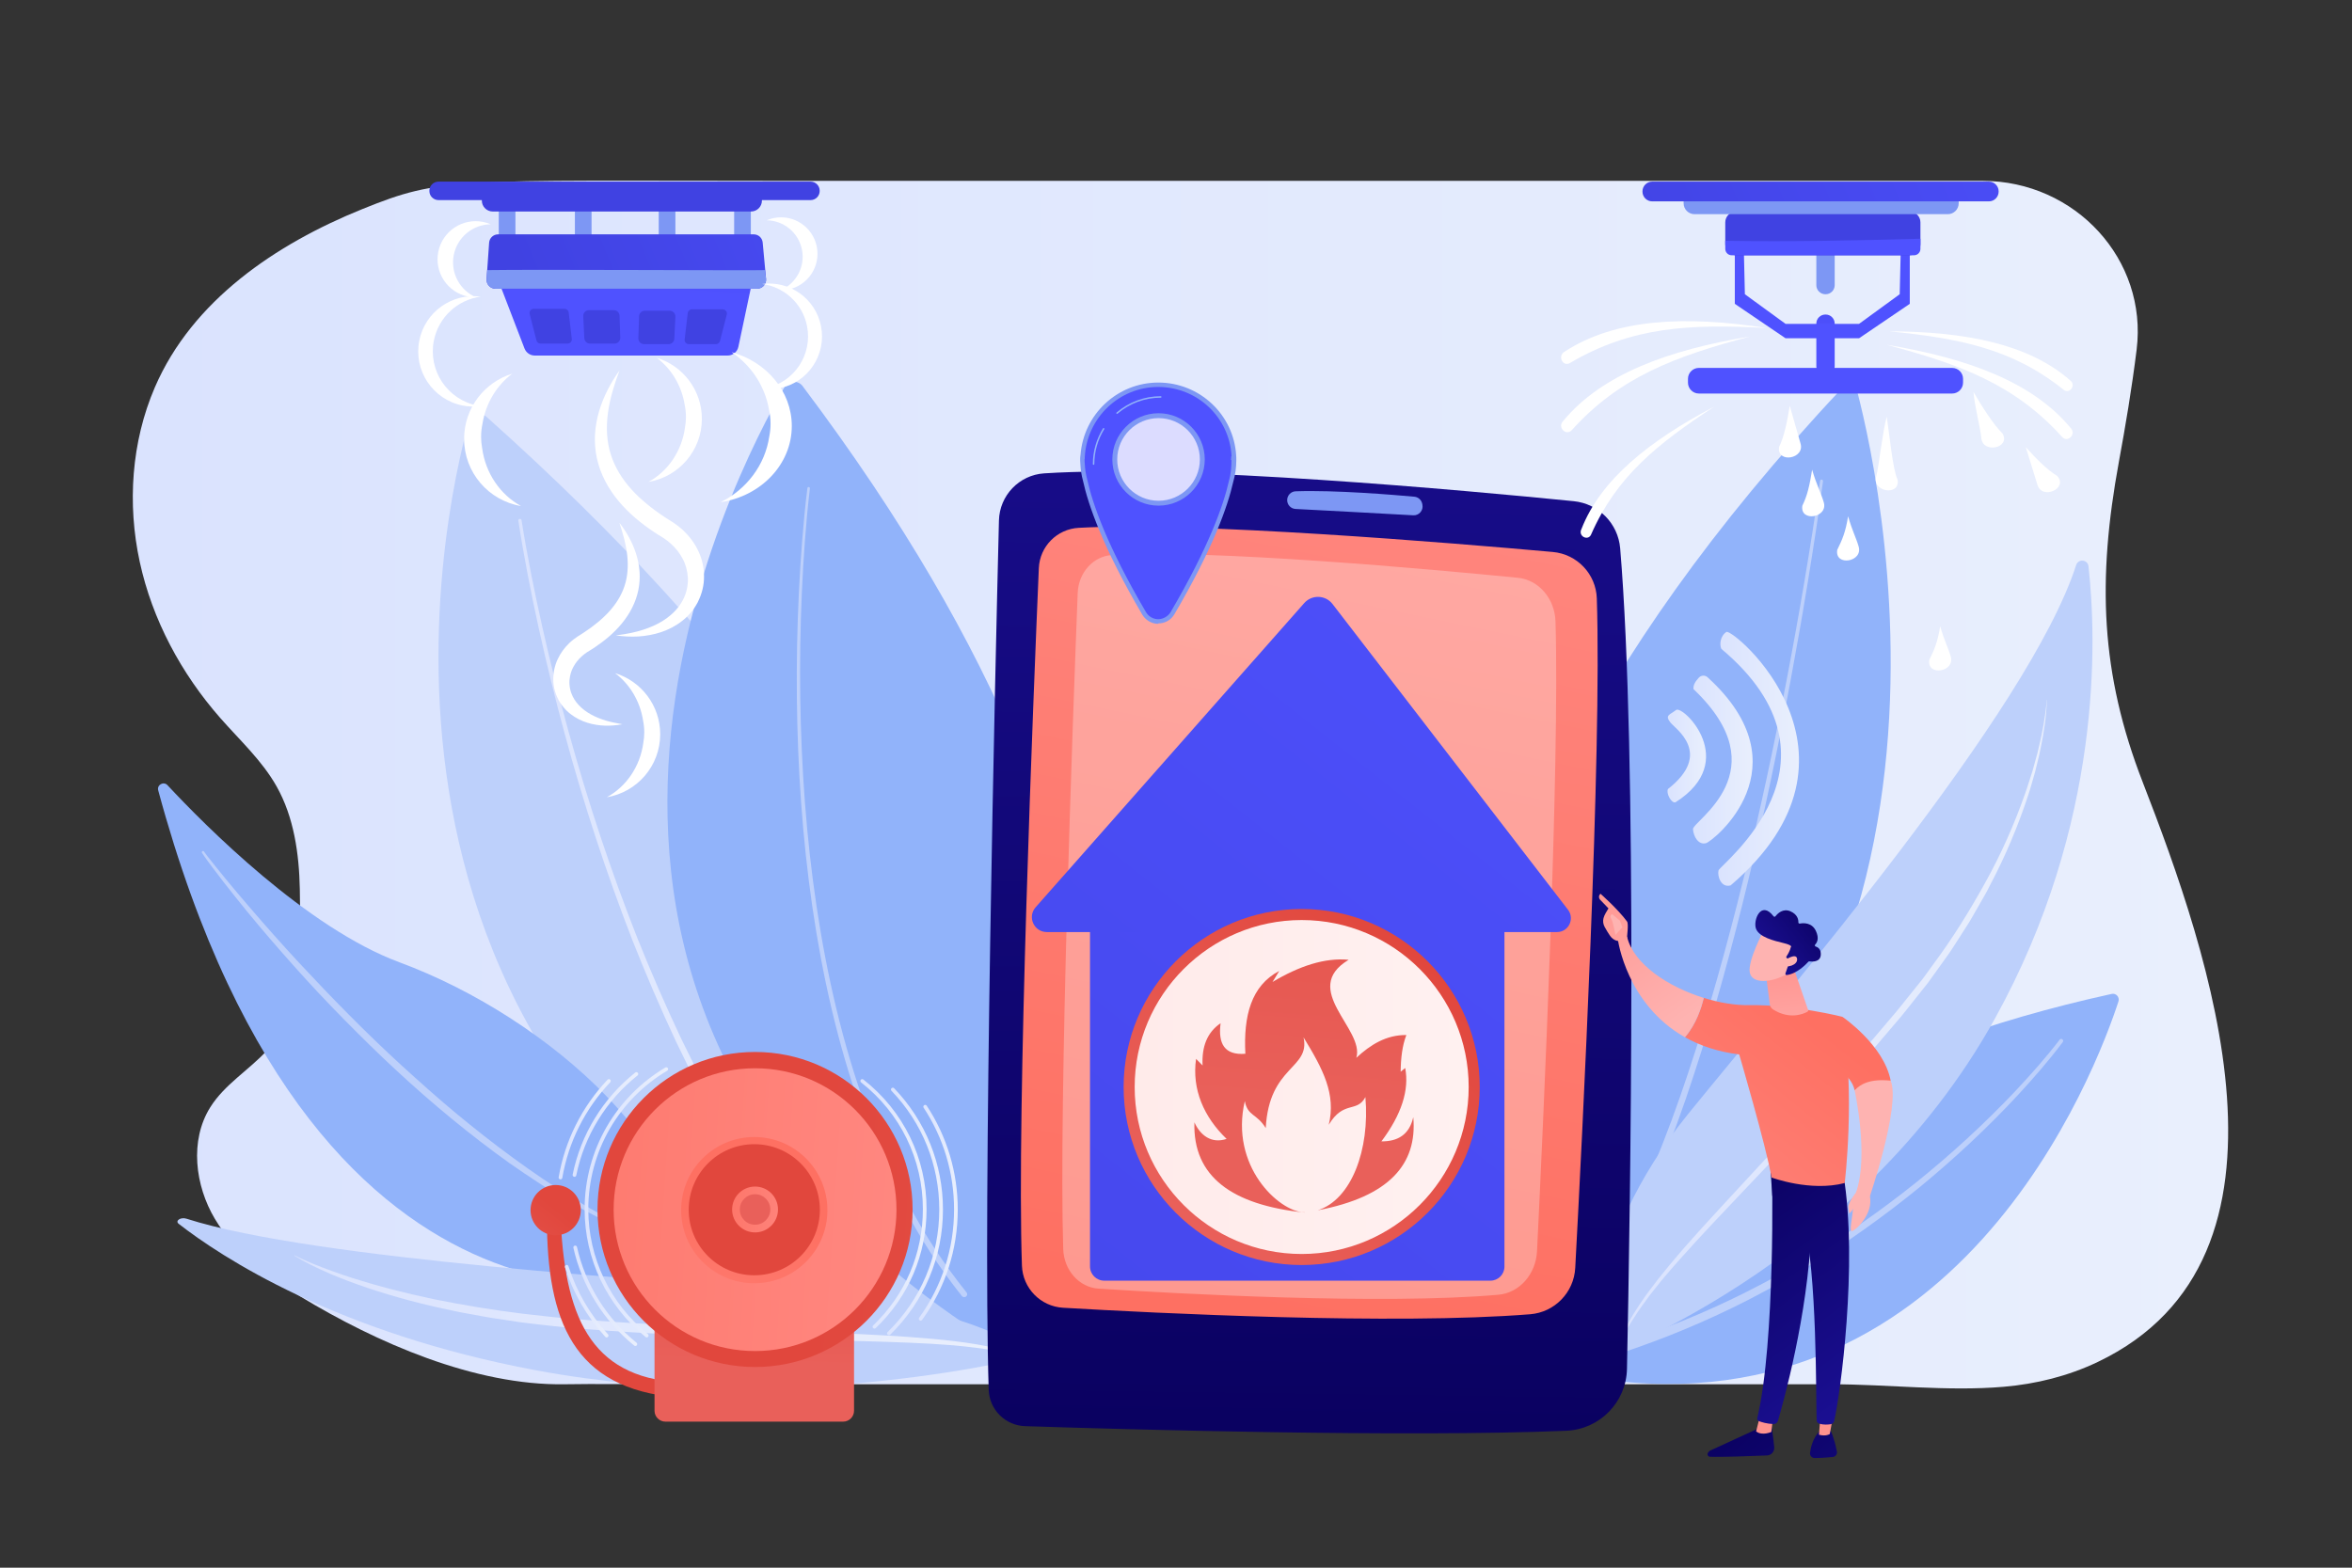 <?xml version="1.0" encoding="utf-8"?>
<!-- Generator: Adobe Illustrator 27.0.0, SVG Export Plug-In . SVG Version: 6.00 Build 0)  -->
<svg version="1.1" xmlns="http://www.w3.org/2000/svg" xmlns:xlink="http://www.w3.org/1999/xlink" x="0px" y="0px"
	 viewBox="0 0 2475 1650" style="enable-background:new 0 0 2475 1650;" xml:space="preserve">
<rect x="0" y="0" width="2475" height="1650" fill="#333333" stroke="none"/>
<style type="text/css">
	.st0{display:none;}
	.st1{display:inline;fill:#FFFFFF;}
	.st2{fill:url(#SVGID_1_);}
	.st3{fill:#91B3FA;}
	.st4{fill:#BDD0FB;}
	.st5{fill:url(#SVGID_00000003077080164132939860000011237647387897209479_);}
	.st6{fill:url(#SVGID_00000147191424169387758040000010075239452865912224_);}
	.st7{fill:url(#SVGID_00000094580337160794090820000008618984772102992275_);}
	.st8{fill:url(#SVGID_00000099639505957330839580000000791162063735171004_);}
	.st9{fill:url(#SVGID_00000003092418649419689050000013955275544159261350_);}
	.st10{fill:url(#SVGID_00000165935059566521324880000005181765296102977673_);}
	.st11{fill:url(#SVGID_00000150808761557261648100000001403520111575295367_);}
	.st12{fill:url(#SVGID_00000021827642645411757210000007932793308681269180_);}
	.st13{opacity:0.29;fill:#FFFFFF;}
	.st14{fill:#7D97F4;}
	.st15{fill:url(#SVGID_00000029026959159333519950000010701733726766776460_);}
	.st16{fill:url(#SVGID_00000025431595139986296180000016583439485385062024_);}
	.st17{fill:#FFFFFF;}
	.st18{opacity:0.19;fill:url(#SVGID_00000052783218885646935610000016420891207758021803_);}
	.st19{fill:url(#SVGID_00000089566084526785658130000005536265626447559051_);}
	.st20{fill:url(#SVGID_00000018943487061707523980000001639478845612978825_);}
	.st21{fill:url(#SVGID_00000139268129464810671700000009005371083223338405_);}
	.st22{fill:url(#SVGID_00000096767542120920710610000010130632801383765633_);}
	.st23{opacity:0.8;fill:#FFFFFF;}
	.st24{fill:url(#SVGID_00000067915518335981328260000018088714219229797530_);}
	.st25{fill:url(#SVGID_00000172432839106466181830000007299331476606637189_);}
	.st26{fill:url(#SVGID_00000075138490265402823270000009663244453086061456_);}
	.st27{fill:url(#SVGID_00000133490782987353396510000017284229302472511134_);}
	.st28{fill:url(#SVGID_00000073687597327134054970000015831318551808040865_);}
	.st29{fill:url(#SVGID_00000097465034969110200610000013891478542519903412_);}
	.st30{fill:url(#SVGID_00000000203514730514370390000012013138681402629046_);}
	.st31{fill:url(#SVGID_00000052068295756003388060000003396394693566360458_);}
	.st32{fill:url(#SVGID_00000067227721548402104700000010555437612470162854_);}
	.st33{fill:url(#SVGID_00000061469918905847454070000014994539384373914035_);}
	.st34{fill:url(#SVGID_00000047767272601658285110000006403327891075536309_);}
	.st35{fill:url(#SVGID_00000123403564026519433960000003760063677330409407_);}
	.st36{fill:url(#SVGID_00000148660164667374600810000010523831641802054035_);}
	.st37{fill:url(#SVGID_00000130646416232954354600000013306635206636743304_);}
	.st38{fill:url(#SVGID_00000174580198783155622420000003466517370439017380_);}
	.st39{fill:url(#SVGID_00000153691183393832882180000005547915814151001234_);}
	.st40{fill:url(#SVGID_00000041278873884975345400000003181002837786794133_);}
	.st41{fill:url(#SVGID_00000013887099319441603220000013883673044252711359_);}
	.st42{fill:url(#SVGID_00000170236856586847254540000015984825278870024844_);}
	.st43{fill:url(#SVGID_00000029735719792887921540000011538246501701894797_);}
	.st44{fill:url(#SVGID_00000060723188180998465320000007112218349081372547_);}
	.st45{fill:url(#SVGID_00000150088241126178741630000001147277395422806658_);}
	.st46{fill:url(#SVGID_00000120556747555333203980000015090479026104187066_);}
	.st47{fill:url(#SVGID_00000178166440795234694470000006553103306579385259_);}
	.st48{fill:url(#SVGID_00000018194647764565755030000009357654882447255205_);}
	.st49{fill:url(#SVGID_00000049210930305429439630000002514278940733514117_);}
	.st50{fill:url(#SVGID_00000061451358602349864750000006381164715155517850_);}
	.st51{fill:url(#SVGID_00000116223533877118158830000015441192885729963925_);}
	.st52{fill:url(#SVGID_00000110433476347875075760000013957894980995929016_);}
	.st53{fill:url(#SVGID_00000170243969656011187720000010493650652322072501_);}
	.st54{fill:url(#SVGID_00000134246229648380625960000006870345306393727662_);}
	.st55{fill:url(#SVGID_00000063631202661583091010000008171343031067765689_);}
	.st56{fill:url(#SVGID_00000006673786643229496070000005987940758362654866_);}
	.st57{fill:url(#SVGID_00000137089704796082520530000004034897205032534172_);}
	.st58{fill:url(#SVGID_00000173139807673423041460000006346466938468232334_);}
	.st59{fill:url(#SVGID_00000131342315340140666630000000308307379004384928_);}
	.st60{fill:url(#SVGID_00000124157033536777961840000009559137360419282563_);}
	.st61{fill:url(#SVGID_00000096021710887307842140000012476162578958189697_);}
	.st62{fill:url(#SVGID_00000144326736752439408300000001654493953294603668_);}
	.st63{fill:url(#SVGID_00000145749848673018602470000017544709637775807661_);}
	.st64{fill:url(#SVGID_00000121965370522230201780000015810130587482370454_);}
	.st65{fill:url(#SVGID_00000108278326068220726720000002582938871947334019_);}
	.st66{fill:url(#SVGID_00000011740210673718642940000012604507452898030009_);}
	.st67{fill:url(#SVGID_00000010295411874857530220000015097668608266931849_);}
	.st68{fill:url(#SVGID_00000019650600652366272380000000136225637043664310_);}
	.st69{fill:url(#SVGID_00000075870379747706065050000012494620194351500952_);}
	.st70{fill:url(#SVGID_00000138554034959949249580000018357410354389793712_);}
	.st71{fill:url(#SVGID_00000061470383780178055240000007770871819203724218_);}
</style>
<g id="Background" class="st0">
	<rect class="st1" width="2475" height="1650"/>
</g>
<g id="Illustration">
	<g>
		<linearGradient id="SVGID_1_" gradientUnits="userSpaceOnUse" x1="139.743" y1="825.716" x2="2344.696" y2="825.716">
			<stop  offset="0" style="stop-color:#DAE3FE"/>
			<stop  offset="1" style="stop-color:#E9EFFD"/>
		</linearGradient>
		<path class="st2" d="M2229.73,485.89c6.83-37.14,13.6-77.05,18.65-117.99c11.66-94.41-64.25-177.55-162.42-177.55
			c-3.06,0-6.12,0-9.17,0c-93.04,0-186.09,0-279.13,0c-164.95,0-329.9,0-494.86,0c-158.17,0-316.35,0.07-474.52,0
			c-352.56-0.16-363.23-4.14-446.97,29.7c-91.01,36.77-179.01,96.22-218.39,187.67c-24.64,57.21-29.12,122.64-15.87,183.66
			c13.24,61.01,43.73,117.56,84.57,164.12c20.63,23.52,44.15,44.97,59.53,72.35c18.18,32.35,23.58,70.59,24.34,107.88
			c1.03,50.43,1.25,131.09-34.5,169.87c-19.21,20.83-44.76,35.8-59.81,59.93c-21.74,34.84-16.06,82.19,5,117.46
			c21.06,35.27,54.99,60.46,89.8,81.54c80.09,48.51,183.45,93.98,278.25,92.42c33.43-0.55,66.91,0,100.34,0
			c88.49,0,176.98,0,265.47,0c162.59,0,325.17,0,487.76,0c18.9,0,37.8,0,56.7,0c13.75-0.88,27.56-0.91,41.34,0
			c68.07,0,136.14,0,204.2,0c58.9,0,117.8,0,176.7,0c59.93,0,122.22,7.73,181.65,2.66c34.13-2.91,67.89-11.26,98.97-26.09
			c230.04-109.77,116.92-431.23,47.38-610.33C2210.35,708.83,2206.77,610.73,2229.73,485.89z"/>
		<g>
			<g>
				<path class="st3" d="M2222.1,1046.1c4.63-1.02,8.61,3.4,7.14,7.91c-22.45,69.01-169.49,465.28-566.13,394.1
					C1663.11,1448.1,1692.76,1162.3,2222.1,1046.1z"/>
				<path class="st4" d="M2170.67,1096.75c-14.45,19.27-30.2,37.29-46.42,54.93c-16.27,17.58-33.22,34.53-50.7,50.92
					c-17.48,16.38-35.52,32.17-54.05,47.37c-18.58,15.14-37.67,29.65-57.19,43.56c-19.5,13.96-39.65,26.97-60.07,39.56
					c-10.3,6.15-20.57,12.35-31.09,18.11c-10.39,5.99-21.09,11.44-31.7,17.05c-42.73,21.85-87.17,40.43-132.77,55.59
					c-2.55,0.85-5.31-0.53-6.15-3.09c-0.85-2.55,0.53-5.31,3.08-6.15l0.05-0.02l0.03-0.01c45.24-14.55,89.42-32.51,131.99-53.75
					c10.57-5.46,21.23-10.75,31.59-16.6c10.5-5.61,20.74-11.66,31.02-17.66c20.38-12.29,40.52-25.02,60.02-38.69
					c19.53-13.63,38.64-27.87,57.26-42.73c18.57-14.93,36.66-30.46,54.21-46.58c17.54-16.13,34.57-32.83,50.93-50.16
					c16.28-17.37,32.2-35.24,46.61-54.07l0.04-0.06c0.69-0.9,1.99-1.08,2.89-0.38C2171.18,1094.57,2171.35,1095.85,2170.67,1096.75z
					"/>
			</g>
			<g>
				<path class="st3" d="M1954.28,411.69c27.61,106.11,163.85,730.69-380.36,974.83c0,0-192.12-386.1,365.26-978.81
					C1944.07,402.53,1952.48,404.76,1954.28,411.69z"/>
				<path class="st4" d="M1918.34,506.57c-4.74,35.29-10.17,70.44-15.9,105.55c-5.74,35.11-11.88,70.16-18.4,105.13
					c-13.05,69.95-27.61,139.62-44.23,208.82c-16.67,69.17-35.29,137.93-57.5,205.55c-11,33.84-23.19,67.31-36.59,100.28
					c-13.45,32.94-28.18,65.42-45.36,96.62c-1.02,1.84-3.27,2.5-5.04,1.47c-1.77-1.03-2.38-3.36-1.36-5.21l0.01-0.02l0.01-0.01
					c17.13-30.75,31.91-62.9,45.44-95.58c13.49-32.7,25.79-65.96,36.92-99.62c22.47-67.27,41.39-135.79,58.37-204.76
					c16.94-69,31.83-138.52,45.22-208.33c6.7-34.91,13-69.89,18.91-104.94c5.9-35.05,11.5-70.17,16.41-105.35l0-0.01
					c0.12-0.89,0.92-1.51,1.77-1.39C1917.86,504.88,1918.46,505.69,1918.34,506.57z"/>
			</g>
			<g>
				<path class="st4" d="M1675.03,1433.09c0,0-9.95-123.29,101.23-260.43c103.16-127.24,358.45-423.31,408.48-577.94
					c2.22-6.85,12.15-5.9,12.95,1.25c8.61,76.75,15.06,270.66-98.19,475.62C1953.44,1335.91,1675.03,1433.09,1675.03,1433.09z"/>
				
					<linearGradient id="SVGID_00000111168102650866043070000011244236454645006479_" gradientUnits="userSpaceOnUse" x1="1706.128" y1="1071.948" x2="2153.93" y2="1071.948">
					<stop  offset="0" style="stop-color:#DAE3FE"/>
					<stop  offset="1" style="stop-color:#E9EFFD"/>
				</linearGradient>
				<path style="fill:url(#SVGID_00000111168102650866043070000011244236454645006479_);" d="M2153.93,736.83
					c-0.48,17.08-3.08,34.05-6.61,50.76c-0.43,2.09-0.82,4.2-1.28,6.28l-1.51,6.23l-3.04,12.46l-3.55,12.33
					c-1.22,4.1-2.27,8.25-3.75,12.27c-10.68,32.5-24.02,64.17-40.05,94.43c-3.7,7.73-8.19,15.03-12.41,22.48l-6.39,11.14
					c-1.09,1.84-2.08,3.75-3.25,5.54l-3.46,5.41l-13.86,21.63c-2.23,3.66-4.84,7.06-7.3,10.56l-7.48,10.44l-7.48,10.44l-3.76,5.21
					l-3.99,5.03l-15.97,20.11c-2.69,3.33-5.27,6.76-8.04,10l-8.29,9.75l-16.59,19.5l-16.81,19.31c-5.62,6.42-11.18,12.89-16.9,19.23
					c-11.34,12.75-22.76,25.44-34.32,37.99c-11.48,12.63-23.15,25.07-34.76,37.57l-35.21,37.13
					c-23.49,24.72-47.02,49.39-69.68,74.78c-5.76,6.28-11.18,12.82-16.73,19.27c-2.81,3.2-5.4,6.56-8.06,9.87
					c-2.63,3.34-5.35,6.61-7.9,10c-4.96,6.89-10.18,13.61-14.64,20.83l-3.48,5.33c-0.57,0.9-1.19,1.76-1.71,2.68l-1.55,2.77
					l-6.23,11.11l-0.02,0.04c-0.25,0.44-0.81,0.6-1.26,0.35c-0.43-0.24-0.59-0.77-0.38-1.21c7.52-15.4,16.67-29.95,26.67-43.84
					c2.49-3.48,5.16-6.82,7.73-10.24c2.6-3.39,5.14-6.85,7.89-10.12c5.42-6.61,10.74-13.31,16.36-19.74l8.34-9.73
					c2.8-3.22,5.68-6.37,8.52-9.56l8.54-9.54l8.63-9.45c11.49-12.62,23.12-25.1,34.69-37.62c23.16-25.03,46.32-50.03,69.2-75.29
					c22.91-25.23,45.4-50.81,67.69-76.57l16.54-19.47l8.27-9.73c2.76-3.24,5.34-6.6,8.02-9.9l15.94-19.87l3.99-4.97l3.75-5.14
					l7.47-10.31c20.28-27.25,38.22-56.17,54.61-85.89c16.52-29.68,30.38-60.83,41.65-92.89c1.54-3.96,2.66-8.07,4.02-12.09
					l3.92-12.13l3.41-12.29l1.7-6.15c0.53-2.06,0.98-4.14,1.47-6.2c0.94-4.15,2-8.27,2.84-12.44l2.4-12.54
					c1.33-8.4,2.74-16.82,3.21-25.32c0-0.06,0.05-0.11,0.11-0.11C2153.88,736.71,2153.93,736.77,2153.93,736.83z"/>
			</g>
		</g>
		<g>
			<g>
				<path class="st4" d="M493.84,441.99c-28.81,103.63-165.24,705.95,463.32,983.97c19.49,8.62,42.37-1.32,48.64-21.12
					c34.17-107.87,78.51-455.16-493.86-966.15C505.85,433.25,495.76,435.1,493.84,441.99z"/>
				
					<linearGradient id="SVGID_00000066511036833542630330000007502258378642424502_" gradientUnits="userSpaceOnUse" x1="545.437" y1="966.086" x2="908.056" y2="966.086">
					<stop  offset="0" style="stop-color:#DAE3FE"/>
					<stop  offset="1" style="stop-color:#E9EFFD"/>
				</linearGradient>
				<path style="fill:url(#SVGID_00000066511036833542630330000007502258378642424502_);" d="M545.46,547.96
					c5.76,37.78,13.18,75.21,21.29,112.53c8.21,37.29,17.32,74.4,27.33,111.28c19.93,73.79,43.74,146.62,71.51,218.05
					c14.07,35.65,29.2,70.91,45.44,105.71c16.52,34.68,34.24,68.82,53.31,102.29c19.44,33.27,40.2,65.82,62.73,97.27
					c22.88,31.21,47.45,61.28,74.03,89.71c1.48,1.58,4.01,1.71,5.65,0.28c1.64-1.43,1.77-3.87,0.29-5.45l-0.01-0.01l-0.04-0.04
					c-26.45-28.03-50.97-57.72-73.84-88.6c-22.53-31.12-43.33-63.38-62.83-96.38c-19.14-33.21-36.96-67.12-53.58-101.58
					c-16.35-34.59-31.61-69.67-45.82-105.15c-28.04-71.1-52.17-143.66-72.44-217.22c-10.17-36.77-19.45-73.77-27.84-110.97
					c-8.28-37.2-15.89-74.6-21.81-112.18l-0.01-0.03c-0.14-0.89-1-1.51-1.93-1.37C545.95,546.24,545.32,547.07,545.46,547.96z"/>
			</g>
			<g>
				<path class="st3" d="M826.02,406.56c-54.27,93.14-339.7,639.36,200.92,994.7c16.74,11,39.46,6.25,50.21-10.49
					c59.73-93.07,197.15-413.53-232.72-984.6C839.89,400.14,829.63,400.37,826.02,406.56z"/>
				<path class="st4" d="M849.62,513.76c-2.32,18.31-4,36.63-5.48,54.98c-1.46,18.35-2.6,36.73-3.49,55.11
					c-1.79,36.77-2.47,73.6-2.12,110.42c0.77,73.62,5.69,147.28,16.31,220.23c10.65,72.9,26.9,145.23,51.83,214.86
					c12.45,34.8,27.19,68.85,44.6,101.58c8.77,16.33,18.07,32.4,28.24,47.95c10.19,15.53,21.06,30.63,32.66,45.2
					c1.07,1.34,3.04,1.58,4.4,0.53c1.36-1.05,1.6-2.99,0.53-4.33l-0.01-0.01l-0.02-0.02c-11.52-14.35-22.34-29.25-32.49-44.58
					c-10.13-15.35-19.4-31.24-28.17-47.39c-17.4-32.39-32.17-66.14-44.69-100.68c-25.07-69.12-41.56-141.1-52.47-213.73
					c-10.88-72.68-16.09-146.16-17.16-219.64c-0.49-36.75,0.03-73.51,1.67-110.24c0.81-18.36,1.88-36.71,3.26-55.04
					c1.4-18.32,3.01-36.65,5.24-54.86l0-0.02c0.09-0.72-0.43-1.37-1.16-1.45C850.36,512.54,849.7,513.05,849.62,513.76z"/>
			</g>
			<g>
				<path class="st3" d="M166.48,831.84c-1.56-5.78,5.68-9.82,9.76-5.44c39.45,42.36,146.39,150.21,243.98,186.37
					c158.89,58.87,319.63,204.66,302.89,331.76C723.1,1344.53,336.75,1461.66,166.48,831.84z"/>
				<path class="st4" d="M214.74,896.46c0.75,1.08,1.8,2.43,2.74,3.67l2.94,3.77l5.97,7.49l12.08,14.87
					c8.13,9.85,16.38,19.6,24.73,29.27c16.64,19.38,33.61,38.48,50.96,57.21c34.79,37.38,70.51,73.91,108.14,108.39
					c18.89,17.15,37.83,34.25,57.47,50.52c19.64,16.27,39.66,32.08,60.26,47.09c41.09,30.16,84.48,57.28,130.56,79.29
					c0.63,0.29,0.9,1.04,0.61,1.66c-0.28,0.61-1.01,0.88-1.62,0.62c-23.63-9.98-46.48-21.74-68.79-34.42
					c-22.21-12.87-43.65-27.02-64.69-41.7c-41.74-29.87-81.33-62.65-118.94-97.5c-18.84-17.39-37.09-35.4-55.08-53.65
					c-17.98-18.26-35.56-36.91-52.58-56.06c-17.05-19.12-33.83-38.48-50.04-58.31c-8.09-9.93-16.08-19.94-23.95-30.04
					c-3.92-5.07-7.84-10.13-11.67-15.26l-5.7-7.74l-2.81-3.91c-0.93-1.35-1.83-2.54-2.81-4.15c-0.36-0.58-0.17-1.35,0.41-1.7
					c0.56-0.34,1.29-0.19,1.66,0.35L214.74,896.46z"/>
			</g>
			<g>
				<path class="st4" d="M1089.98,1426.17c0,0-73.18-53.45-238.48-66.33c-153.37-11.96-520.7-33.97-655.38-77.19
					c-5.97-1.92-12.17,2.25-8.07,5.44c43.9,34.19,165.31,114.75,376.05,154.16C835.85,1493.08,1089.98,1426.17,1089.98,1426.17z"/>
				
					<linearGradient id="SVGID_00000127761521760500958710000000130375609175997852_" gradientUnits="userSpaceOnUse" x1="309.562" y1="1371.739" x2="1052.94" y2="1371.739">
					<stop  offset="0" style="stop-color:#DAE3FE"/>
					<stop  offset="1" style="stop-color:#E9EFFD"/>
				</linearGradient>
				<path style="fill:url(#SVGID_00000127761521760500958710000000130375609175997852_);" d="M310.01,1321.35
					c12.22,6.13,25.54,11.45,39.19,16.35c6.72,2.55,13.82,4.75,20.7,7.13c7.13,2.14,14.13,4.39,21.31,6.45
					c7.26,1.97,14.35,4.12,21.71,5.94c7.38,1.8,14.69,3.67,22.09,5.42l22.39,4.95c7.54,1.52,15.17,2.9,22.74,4.36
					c30.44,5.55,61.41,10.12,92.83,13.3c15.62,1.89,31.47,2.98,47.27,4.23c15.76,1.3,31.87,2.13,47.8,3.22
					c31.96,1.89,63.96,3.61,95.99,5.15c32.04,1.52,64.12,2.87,96.24,4.27c16.07,0.68,32.14,1.37,48.22,2.22
					c8.04,0.39,16.08,0.82,24.13,1.29c8.04,0.41,16.09,0.96,24.12,1.56c32.02,2.38,64.55,5.32,94.87,12.54
					c1.09,0.26,1.62,0.99,1.18,1.63c-0.42,0.61-1.56,0.92-2.61,0.73l-0.06-0.01c-15.23-2.79-30.86-4.64-46.62-6.09
					c-15.82-1.29-31.73-2.24-47.74-2.83c-31.98-1.34-64.13-1.98-96.3-2.91l-48.29-1.35c-16.1-0.57-32.2-1.1-48.3-1.77
					c-32.21-1.18-64.37-2.94-96.5-4.82c-32.01-1.98-64.41-4.12-96.31-7.96c-7.96-0.98-16-1.73-23.89-2.9l-23.64-3.57
					c-7.92-1.09-15.63-2.67-23.42-4.04c-7.75-1.45-15.6-2.71-23.18-4.48c-30.72-6.3-60.47-14.23-88.7-23.66
					c-7.1-2.31-13.9-4.94-20.83-7.4c-6.68-2.72-13.58-5.22-20.02-8.12c-13.08-5.62-25.64-11.69-36.72-18.62
					c-0.1-0.06-0.09-0.16,0.01-0.22C309.74,1321.3,309.91,1321.3,310.01,1321.35z"/>
			</g>
		</g>
		<g>
			<g>
				<g>
					<g>
						
							<linearGradient id="SVGID_00000039812263190180009720000013990235113204392075_" gradientUnits="userSpaceOnUse" x1="1754.693" y1="795.728" x2="1795.274" y2="795.728">
							<stop  offset="0" style="stop-color:#DAE3FE"/>
							<stop  offset="1" style="stop-color:#E9EFFD"/>
						</linearGradient>
						<path style="fill:url(#SVGID_00000039812263190180009720000013990235113204392075_);" d="M1757.76,760.44
							c5.16,6.63,45.23,32.54-2.52,69.95c-2.36,4.15,3.43,15.31,7.81,14.07c68.36-43.33,7.81-102.55,0.75-97.21
							C1756.73,752.58,1751.76,752.72,1757.76,760.44z"/>
					</g>
					<g>
						
							<linearGradient id="SVGID_00000080164908081511224230000013425003208341264777_" gradientUnits="userSpaceOnUse" x1="1781.508" y1="799.434" x2="1844.297" y2="799.434">
							<stop  offset="0" style="stop-color:#DAE3FE"/>
							<stop  offset="1" style="stop-color:#E9EFFD"/>
						</linearGradient>
						<path style="fill:url(#SVGID_00000080164908081511224230000013425003208341264777_);" d="M1781.51,872.75
							c0.69,8.57,6.22,16.8,13.77,14.67c7.44-2.1,105.48-80.07,1.55-174.62c-1.28-1.16-2.96-1.76-4.68-1.67
							c-1.72,0.09-3.34,0.86-4.49,2.14c-3.59,4-6.02,7.44-5.63,12.02C1873.12,811.66,1780.82,864.18,1781.51,872.75z"/>
					</g>
					<g>
						
							<linearGradient id="SVGID_00000056422015257925847120000000679268256280479907_" gradientUnits="userSpaceOnUse" x1="1808.116" y1="798.663" x2="1893.076" y2="798.663">
							<stop  offset="0" style="stop-color:#DAE3FE"/>
							<stop  offset="1" style="stop-color:#E9EFFD"/>
						</linearGradient>
						<path style="fill:url(#SVGID_00000056422015257925847120000000679268256280479907_);" d="M1808.39,916.15
							c-1.43,6.02,2.67,18.57,12.75,15.73c161.09-137.66,2.29-271.18-4.47-266.74c-6.76,4.44-7.35,13.93-5.26,17.83
							C1953.62,802.35,1809.83,910.14,1808.39,916.15z"/>
					</g>
				</g>
			</g>
			<g>
				<g>
					
						<linearGradient id="SVGID_00000047046764351434515530000014276162640641030824_" gradientUnits="userSpaceOnUse" x1="1372.083" y1="1600.633" x2="1390.079" y2="262.895">
						<stop  offset="0" style="stop-color:#09005D"/>
						<stop  offset="1" style="stop-color:#1A0F91"/>
					</linearGradient>
					<path style="fill:url(#SVGID_00000047046764351434515530000014276162640641030824_);" d="M1098.79,498.21
						c-26.33,1.71-46.96,23.27-47.61,49.65c-4,161.3-16.97,717.67-10.78,914.83c0.66,20.89,17.4,37.65,38.29,38.34
						c103.31,3.38,400.49,11.95,569.46,4.86c35.19-1.48,63.18-29.98,63.91-65.2c3.51-169.3,11.26-645.48-7.16-863.62
						c-2.21-26.14-22.72-46.95-48.82-49.56C1543.59,516.25,1244.78,488.74,1098.79,498.21z"/>
					
						<linearGradient id="SVGID_00000005249796635895521520000017044210069792782768_" gradientUnits="userSpaceOnUse" x1="1290.242" y1="1375.665" x2="1572.186" y2="19.932">
						<stop  offset="0" style="stop-color:#FE7062"/>
						<stop  offset="1" style="stop-color:#FF928E"/>
					</linearGradient>
					<path style="fill:url(#SVGID_00000005249796635895521520000017044210069792782768_);" d="M1093.16,597.98
						c-5.64,132.1-23.44,571.57-17.79,734.08c0.83,23.75,19.55,42.96,43.27,44.35c97.69,5.72,348.25,18.32,491.54,6.85
						c25.8-2.07,46.05-22.93,47.44-48.78c7.26-134.77,28.11-543.98,22.7-704.66c-0.86-25.63-20.72-46.57-46.27-48.86
						c-105.68-9.49-377.11-32.07-498.87-25.42C1112.31,556.77,1094.14,575.11,1093.16,597.98z"/>
					<path class="st13" d="M1134.05,624.15c-4.83,124.25-20.07,537.59-15.23,690.43c0.71,22.34,16.74,40.4,37.06,41.71
						c83.65,5.38,298.21,17.23,420.91,6.44c22.09-1.94,39.43-21.57,40.62-45.88c6.22-126.76,24.07-511.64,19.43-662.77
						c-0.74-24.11-17.74-43.8-39.62-45.96c-90.5-8.92-322.93-30.16-427.19-23.91C1150.45,585.39,1134.88,602.64,1134.05,624.15z"/>
					<path class="st14" d="M1354.49,526.39L1354.49,526.39c0,4.95,3.86,9.03,8.8,9.29c24.4,1.28,93.14,4.89,123.86,6.68
						c6.06,0.35,10.81-5.09,9.66-11.05l-0.2-1.02c-0.78-4.06-4.16-7.12-8.28-7.5c-20.76-1.9-83.42-7.18-124.93-5.7
						C1358.41,517.27,1354.49,521.4,1354.49,526.39z"/>
				</g>
				<g>
					<g>
						
							<linearGradient id="SVGID_00000175293168567887112880000016592294850122506664_" gradientUnits="userSpaceOnUse" x1="678.836" y1="2004.857" x2="1896.057" y2="469.497">
							<stop  offset="0" style="stop-color:#4042E2"/>
							<stop  offset="1" style="stop-color:#4F52FF"/>
						</linearGradient>
						<path style="fill:url(#SVGID_00000175293168567887112880000016592294850122506664_);" d="M1568.33,1347.91h-406.36
							c-8.26,0-14.96-6.7-14.96-14.96V940.26h436.12v392.86C1583.13,1341.29,1576.51,1347.91,1568.33,1347.91z"/>
						
							<linearGradient id="SVGID_00000088816753309488310090000014293830996083673729_" gradientUnits="userSpaceOnUse" x1="630.879" y1="1897.261" x2="1801.652" y2="420.488">
							<stop  offset="0" style="stop-color:#4042E2"/>
							<stop  offset="1" style="stop-color:#4F52FF"/>
						</linearGradient>
						<path style="fill:url(#SVGID_00000088816753309488310090000014293830996083673729_);" d="M1089.79,954.9l282.64-320.14
							c8.04-9.11,22.4-8.63,29.81,1L1650,957.51c7.38,9.59,0.55,23.48-11.55,23.48h-536.89
							C1088.04,980.99,1080.84,965.04,1089.79,954.9z"/>
					</g>
					<g>
						<g>
							
								<ellipse transform="matrix(0.707 -0.707 0.707 0.707 -407.8 1303.655)" class="st17" cx="1369.75" cy="1144.09" rx="181.56" ry="181.56"/>
							
								<ellipse transform="matrix(0.707 -0.707 0.707 0.707 -407.8 1303.655)" class="st17" cx="1369.75" cy="1144.09" rx="181.56" ry="181.56"/>
							
								<linearGradient id="SVGID_00000049901314189077051000000009557872705094536889_" gradientUnits="userSpaceOnUse" x1="1190.665" y1="1144.798" x2="1553.776" y2="1144.798">
								<stop  offset="0" style="stop-color:#FF928E"/>
								<stop  offset="1" style="stop-color:#FEB3B1"/>
							</linearGradient>
							
								<circle style="opacity:0.19;fill:url(#SVGID_00000049901314189077051000000009557872705094536889_);" cx="1372.22" cy="1144.8" r="181.56"/>
							
								<linearGradient id="SVGID_00000134929558063319200200000008714246232542295942_" gradientUnits="userSpaceOnUse" x1="1494.978" y1="1004.821" x2="1244.522" y2="1283.352">
								<stop  offset="0" style="stop-color:#E1473D"/>
								<stop  offset="1" style="stop-color:#E9605A"/>
							</linearGradient>
							<path style="fill:url(#SVGID_00000134929558063319200200000008714246232542295942_);" d="M1369.75,1331.46
								c-103.32,0-187.37-84.05-187.37-187.37s84.06-187.37,187.37-187.37c103.32,0,187.37,84.05,187.37,187.37
								S1473.07,1331.46,1369.75,1331.46z M1369.75,968.35c-96.9,0-175.74,78.84-175.74,175.74s78.84,175.74,175.74,175.74
								c96.9,0,175.74-78.84,175.74-175.74S1466.65,968.35,1369.75,968.35z"/>
						</g>
						
							<linearGradient id="SVGID_00000003819762152213160670000005209249553367435710_" gradientUnits="userSpaceOnUse" x1="1408.3" y1="677.128" x2="1372.436" y2="1159.297">
							<stop  offset="0" style="stop-color:#E1473D"/>
							<stop  offset="1" style="stop-color:#E9605A"/>
						</linearGradient>
						<path style="fill:url(#SVGID_00000003819762152213160670000005209249553367435710_);" d="M1386.67,1273.83
							c74.96-14.22,104.98-48.44,100.51-98.01c-4.11,18.4-16.21,25.6-33.52,25.49c21.28-28.42,29.41-54.11,25.04-77.22l-4.79,3.88
							c0.16-14.28,1.69-27.5,6.01-38.59c-21.06-0.22-37.64,10.05-52.66,23.97c9.1-30.1-59.68-72.16-8.07-103.15
							c-25.24-2.42-52.13,6.65-80.11,23.33l7.09-11.59c-29.64,15.49-37.74,47.44-35.67,87.16c-21.99,1.79-28.85-10.64-26.07-32.14
							c-14.06,9.5-19.97,24.6-18.95,44.46l-6.86-6.95c-4.56,32.05,8.2,61.26,32.13,84.23c-16,5.37-27.79-3.89-33.87-17.45
							c-1.81,57.12,39.6,86.95,115.61,94.94c0.38-0.06,0.74-0.11,1.12-0.17c-0.49,0.01-0.98,0.03-1.47,0.03
							c-26.66-1.09-78.17-48.89-62.23-117.18c3.06,16.12,12.39,12.79,22.03,28.42c3.58-66.07,46.97-61.87,39.8-95.39
							c20.69,33.68,34.3,59.89,26.5,91.94c15.64-26.14,29.54-12.17,38.57-29.14C1441.58,1210.05,1422.13,1262.54,1386.67,1273.83z"
							/>
					</g>
				</g>
			</g>
			<g>
				<g>
					<g>
						
							<linearGradient id="SVGID_00000034049683146454765420000016965451895141831338_" gradientUnits="userSpaceOnUse" x1="1318.048" y1="198.713" x2="1262.048" y2="359.712">
							<stop  offset="0" style="stop-color:#4042E2"/>
							<stop  offset="1" style="stop-color:#4F52FF"/>
						</linearGradient>
						<circle style="fill:url(#SVGID_00000034049683146454765420000016965451895141831338_);" cx="1218.88" cy="483.81" r="79.77"/>
						
							<linearGradient id="SVGID_00000039120737852384239640000015591430762943485076_" gradientUnits="userSpaceOnUse" x1="1320.191" y1="199.458" x2="1264.191" y2="360.458">
							<stop  offset="0" style="stop-color:#4042E2"/>
							<stop  offset="1" style="stop-color:#4F52FF"/>
						</linearGradient>
						<path style="fill:url(#SVGID_00000039120737852384239640000015591430762943485076_);" d="M1298.51,479.54h-79.63h-79.77
							c0,0-6.35,44.28,64.84,165.55c3.11,5.29,8.78,8.45,14.92,8.46c6.14,0,11.82-3.11,14.93-8.4
							C1304.99,523.86,1298.51,479.54,1298.51,479.54z"/>
					</g>
					<g>
						<g>
							<path class="st14" d="M1218.85,656.13v0.45h0.02c-6.94,0-13.42-3.82-16.91-9.76c-41.62-70.89-56.86-115.71-62.33-140.79
								c-1.56-5.77-2.45-11.43-2.73-17.22c-0.48-5.93-0.11-8.43-0.07-8.69l0.21-1.28c3.21-42.85,38.88-76.2,81.85-76.2
								c43.53,0,79.52,33.82,81.95,77.01c0.06,0.57,0.18,2,0.13,4.4l0,0.29c0,7.84-1.11,15.6-3.29,23.07
								c-5.65,25.06-20.99,69.44-61.9,139.13C1232.27,652.52,1226.02,656.13,1218.85,656.13z M1141.29,483.13
								c-0.02,1.2,0.02,2.9,0.23,5.48l0.01-0.01c0.27,5.49,1.11,10.78,2.6,16.26l0.03,0.09c5.38,24.74,20.47,69,61.81,139.42
								c2.66,4.53,7.59,7.34,12.9,7.35l-0.01,2.31v-2.32c4.78,0,10.26-2.84,12.94-7.41c40.64-69.25,55.82-113.25,61.38-137.98
								l0.04-0.14c2.07-7.07,2.66-14.42,2.66-21.83l-0.47-0.33v-0.03c0-2.31,0.39-3.56,0.35-3.89l0.22-0.13
								c-2.26-40.77-36.12-72.7-77.21-72.7c-41.02,0-74.92,32.39-77.26,73.51l-0.07,2.36H1141.29z"/>
						</g>
					</g>
					
						<ellipse transform="matrix(0.846 -0.534 0.534 0.846 -69.929 725.28)" class="st23" cx="1219.14" cy="483.56" rx="46.06" ry="46.06"/>
					<g>
						<g>
							<path class="st14" d="M1219.14,532.19c-26.82,0-48.63-21.82-48.63-48.63c0-26.82,21.82-48.63,48.63-48.63
								c26.82,0,48.63,21.82,48.63,48.63C1267.77,510.37,1245.96,532.19,1219.14,532.19z M1219.14,440.07
								c-23.98,0-43.49,19.51-43.49,43.49c0,23.98,19.51,43.49,43.49,43.49s43.49-19.51,43.49-43.49
								C1262.63,459.58,1243.12,440.07,1219.14,440.07z"/>
						</g>
					</g>
				</g>
				<g>
					<path class="st3" d="M1175.45,435.6c-0.22,0-0.43-0.09-0.59-0.27c-0.28-0.32-0.24-0.81,0.08-1.09
						c12.94-11.11,29.47-17.23,46.55-17.23c0.43,0,0.77,0.35,0.77,0.77c0,0.43-0.35,0.77-0.77,0.77c-16.71,0-32.89,5.99-45.55,16.86
						C1175.8,435.54,1175.62,435.6,1175.45,435.6z"/>
				</g>
				<g>
					<path class="st3" d="M1150.78,489.27c-0.43,0-0.77-0.35-0.77-0.77c0-13.34,3.7-26.35,10.69-37.63c0.23-0.36,0.7-0.47,1.06-0.25
						c0.36,0.22,0.47,0.7,0.25,1.06c-6.84,11.03-10.46,23.76-10.46,36.82C1151.55,488.92,1151.21,489.27,1150.78,489.27z"/>
				</g>
			</g>
		</g>
		<g>
			
				<linearGradient id="SVGID_00000157307730876360600520000012896136367859793082_" gradientUnits="userSpaceOnUse" x1="593.914" y1="669.466" x2="450.394" y2="850.976" gradientTransform="matrix(0.986 0.167 -0.167 0.986 112.855 659.22)">
				<stop  offset="0" style="stop-color:#E1473D"/>
				<stop  offset="1" style="stop-color:#E9605A"/>
			</linearGradient>
			<path style="fill:url(#SVGID_00000157307730876360600520000012896136367859793082_);" d="M575.54,1272.48
				c-1.42,109.3,22.21,184.2,127.24,197.23l2.63-15.54c-89.34-9.66-113.46-76.61-116.03-187.56L575.54,1272.48z"/>
			
				<linearGradient id="SVGID_00000088837874520132596360000006255507318046214808_" gradientUnits="userSpaceOnUse" x1="585.928" y1="1272.15" x2="501.631" y2="1378.761">
				<stop  offset="0" style="stop-color:#E1473D"/>
				<stop  offset="1" style="stop-color:#E9605A"/>
			</linearGradient>
			<circle style="fill:url(#SVGID_00000088837874520132596360000006255507318046214808_);" cx="584.73" cy="1273.67" r="26.44"/>
			
				<linearGradient id="SVGID_00000010307769523850688270000015983622422111946395_" gradientUnits="userSpaceOnUse" x1="801.404" y1="1231.727" x2="793.904" y2="1434.218">
				<stop  offset="0" style="stop-color:#E1473D"/>
				<stop  offset="1" style="stop-color:#E9605A"/>
			</linearGradient>
			<path style="fill:url(#SVGID_00000010307769523850688270000015983622422111946395_);" d="M887.26,1496.28H700.21
				c-6.29,0-11.45-5.15-11.45-11.45v-92.11c0-6.3,5.15-11.45,11.45-11.45h187.05c6.29,0,11.45,5.15,11.45,11.45v92.11
				C898.71,1491.13,893.56,1496.28,887.26,1496.28z"/>
			
				<linearGradient id="SVGID_00000140008833973610657010000002067292610207854477_" gradientUnits="userSpaceOnUse" x1="856.185" y1="1277.027" x2="1828.746" y2="1340.662">
				<stop  offset="0" style="stop-color:#E1473D"/>
				<stop  offset="1" style="stop-color:#E9605A"/>
			</linearGradient>
			<circle style="fill:url(#SVGID_00000140008833973610657010000002067292610207854477_);" cx="794.54" cy="1272.99" r="165.79"/>
			<g>
				
					<linearGradient id="SVGID_00000096781788296484643670000011057938522070940315_" gradientUnits="userSpaceOnUse" x1="933.437" y1="1275.064" x2="992.271" y2="1275.064">
					<stop  offset="0" style="stop-color:#DAE3FE"/>
					<stop  offset="1" style="stop-color:#E9EFFD"/>
				</linearGradient>
				<path style="fill:url(#SVGID_00000096781788296484643670000011057938522070940315_);" d="M935.38,1405.33
					c-0.5,0-1.01-0.2-1.39-0.58c-0.75-0.77-0.73-1.99,0.03-2.74c35.06-34.21,54.37-80.03,54.37-129.01
					c0-46.81-17.86-91.18-50.3-124.91c-0.74-0.77-0.72-2,0.05-2.74s2-0.72,2.74,0.05c33.14,34.46,51.38,79.78,51.38,127.6
					c0,50.03-19.72,96.84-55.54,131.79C936.35,1405.15,935.86,1405.33,935.38,1405.33z"/>
				
					<linearGradient id="SVGID_00000053507981191089463050000006624112496539837319_" gradientUnits="userSpaceOnUse" x1="602.569" y1="1183.523" x2="671.635" y2="1183.523">
					<stop  offset="0" style="stop-color:#DAE3FE"/>
					<stop  offset="1" style="stop-color:#E9EFFD"/>
				</linearGradient>
				<path style="fill:url(#SVGID_00000053507981191089463050000006624112496539837319_);" d="M604.51,1238.61
					c-0.13,0-0.26-0.01-0.39-0.04c-1.05-0.21-1.73-1.24-1.52-2.29c8.55-42.26,31.95-80.41,65.88-107.42
					c0.84-0.67,2.06-0.53,2.73,0.31c0.67,0.84,0.53,2.06-0.31,2.73c-33.22,26.44-56.12,63.79-64.49,105.16
					C606.22,1237.97,605.41,1238.61,604.51,1238.61z"/>
				
					<linearGradient id="SVGID_00000062882529307790317220000016404559485376547221_" gradientUnits="userSpaceOnUse" x1="603.334" y1="1363.817" x2="670.534" y2="1363.817">
					<stop  offset="0" style="stop-color:#DAE3FE"/>
					<stop  offset="1" style="stop-color:#E9EFFD"/>
				</linearGradient>
				<path style="fill:url(#SVGID_00000062882529307790317220000016404559485376547221_);" d="M668.59,1416.67
					c-0.43,0-0.86-0.14-1.22-0.43c-32.27-26.09-54.99-62.64-63.99-102.9c-0.23-1.04,0.42-2.08,1.47-2.32
					c1.04-0.23,2.08,0.42,2.32,1.47c8.81,39.41,31.06,75.19,62.65,100.73c0.83,0.67,0.96,1.89,0.29,2.73
					C669.72,1416.42,669.16,1416.67,668.59,1416.67z"/>
				
					<linearGradient id="SVGID_00000057841202711047160760000001997739876999976373_" gradientUnits="userSpaceOnUse" x1="905.366" y1="1267.067" x2="975.022" y2="1267.067">
					<stop  offset="0" style="stop-color:#DAE3FE"/>
					<stop  offset="1" style="stop-color:#E9EFFD"/>
				</linearGradient>
				<path style="fill:url(#SVGID_00000057841202711047160760000001997739876999976373_);" d="M920.16,1398.37
					c-0.51,0-1.02-0.2-1.4-0.6c-0.74-0.77-0.71-2,0.06-2.74c33.74-32.26,52.32-75.73,52.32-122.39c0-52.42-23.7-101.05-65.03-133.4
					c-0.84-0.66-0.99-1.88-0.33-2.72c0.66-0.84,1.88-0.99,2.72-0.33c42.28,33.1,66.52,82.83,66.52,136.46
					c0,47.73-19.01,92.2-53.52,125.2C921.13,1398.19,920.65,1398.37,920.16,1398.37z"/>
				
					<linearGradient id="SVGID_00000083083540341672580030000000761561714099237779_" gradientUnits="userSpaceOnUse" x1="615.174" y1="1265.475" x2="703.03" y2="1265.475">
					<stop  offset="0" style="stop-color:#DAE3FE"/>
					<stop  offset="1" style="stop-color:#E9EFFD"/>
				</linearGradient>
				<path style="fill:url(#SVGID_00000083083540341672580030000000761561714099237779_);" d="M680.55,1407.64
					c-0.43,0-0.86-0.14-1.22-0.43c-40.77-33.08-64.15-82.13-64.15-134.57c0-30.61,8.09-60.69,23.4-86.99
					c14.85-25.52,36.13-46.98,61.53-62.06c0.92-0.55,2.11-0.24,2.66,0.68c0.55,0.92,0.24,2.11-0.68,2.66
					c-24.83,14.74-45.63,35.72-60.16,60.67c-14.96,25.71-22.87,55.12-22.87,85.04c0,51.27,22.86,99.22,62.72,131.56
					c0.83,0.68,0.96,1.9,0.28,2.73C681.67,1407.39,681.11,1407.64,680.55,1407.64z"/>
				
					<linearGradient id="SVGID_00000173143187417198526860000002784073813073938562_" gradientUnits="userSpaceOnUse" x1="594.387" y1="1369.49" x2="640.286" y2="1369.49">
					<stop  offset="0" style="stop-color:#DAE3FE"/>
					<stop  offset="1" style="stop-color:#E9EFFD"/>
				</linearGradient>
				<path style="fill:url(#SVGID_00000173143187417198526860000002784073813073938562_);" d="M638.35,1407.64
					c-0.53,0-1.05-0.21-1.43-0.63c-19.4-21.26-33.68-45.86-42.43-73.13c-0.33-1.02,0.23-2.11,1.25-2.44
					c1.02-0.33,2.11,0.23,2.44,1.25c8.59,26.73,22.58,50.85,41.61,71.7c0.72,0.79,0.67,2.02-0.13,2.74
					C639.28,1407.47,638.81,1407.64,638.35,1407.64z"/>
				
					<linearGradient id="SVGID_00000041979399707308412540000015554363046064560305_" gradientUnits="userSpaceOnUse" x1="966.841" y1="1276.459" x2="1007.832" y2="1276.459">
					<stop  offset="0" style="stop-color:#DAE3FE"/>
					<stop  offset="1" style="stop-color:#E9EFFD"/>
				</linearGradient>
				<path style="fill:url(#SVGID_00000041979399707308412540000015554363046064560305_);" d="M968.78,1390.03
					c-0.39,0-0.79-0.12-1.13-0.37c-0.87-0.63-1.06-1.84-0.44-2.71c24.04-33.32,36.74-72.73,36.74-113.96
					c0-38.25-11.07-75.29-32.01-107.1c-0.59-0.89-0.34-2.1,0.55-2.69c0.89-0.59,2.1-0.34,2.69,0.55
					c21.36,32.44,32.65,70.21,32.65,109.23c0,42.05-12.96,82.24-37.48,116.23C969.97,1389.75,969.38,1390.03,968.78,1390.03z"/>
				
					<linearGradient id="SVGID_00000062871999284411119240000009785684634017381010_" gradientUnits="userSpaceOnUse" x1="587.844" y1="1188.544" x2="642.691" y2="1188.544">
					<stop  offset="0" style="stop-color:#DAE3FE"/>
					<stop  offset="1" style="stop-color:#E9EFFD"/>
				</linearGradient>
				<path style="fill:url(#SVGID_00000062871999284411119240000009785684634017381010_);" d="M589.79,1241.32
					c-0.11,0-0.22-0.01-0.33-0.03c-1.06-0.18-1.76-1.18-1.58-2.24c6.63-38.59,24.43-74.09,51.47-102.69
					c0.74-0.78,1.96-0.81,2.74-0.08c0.78,0.74,0.81,1.96,0.08,2.74c-26.51,28.03-43.96,62.85-50.47,100.68
					C591.53,1240.66,590.71,1241.32,589.79,1241.32z"/>
			</g>
			
				<linearGradient id="SVGID_00000160877585172029477760000008074999696514941335_" gradientUnits="userSpaceOnUse" x1="351.222" y1="1244.166" x2="1224.234" y2="1301.287">
				<stop  offset="0" style="stop-color:#FE7062"/>
				<stop  offset="1" style="stop-color:#FF928E"/>
			</linearGradient>
			<circle style="fill:url(#SVGID_00000160877585172029477760000008074999696514941335_);" cx="794.54" cy="1273.17" r="148.82"/>
			
				<linearGradient id="SVGID_00000181079247381318199440000006468580622201955768_" gradientUnits="userSpaceOnUse" x1="792.117" y1="1282.141" x2="729.12" y2="1612.124">
				<stop  offset="0" style="stop-color:#FE7062"/>
				<stop  offset="1" style="stop-color:#FF928E"/>
			</linearGradient>
			<circle style="fill:url(#SVGID_00000181079247381318199440000006468580622201955768_);" cx="793.73" cy="1273.67" r="76.96"/>
			
				<linearGradient id="SVGID_00000101104988462187228740000016306246112316336789_" gradientUnits="userSpaceOnUse" x1="761.809" y1="1364.179" x2="692.812" y2="1560.67">
				<stop  offset="0" style="stop-color:#E1473D"/>
				<stop  offset="1" style="stop-color:#E9605A"/>
			</linearGradient>
			<circle style="fill:url(#SVGID_00000101104988462187228740000016306246112316336789_);" cx="793.74" cy="1273.26" r="68.99"/>
			<g>
				
					<linearGradient id="SVGID_00000082363680374069745130000001408541762518403466_" gradientUnits="userSpaceOnUse" x1="743.187" y1="1269.633" x2="884.827" y2="1278.901">
					<stop  offset="0" style="stop-color:#FE7062"/>
					<stop  offset="1" style="stop-color:#FF928E"/>
				</linearGradient>
				<circle style="fill:url(#SVGID_00000082363680374069745130000001408541762518403466_);" cx="794.54" cy="1272.99" r="24.14"/>
				
					<linearGradient id="SVGID_00000030461497940164916610000004392145051641580206_" gradientUnits="userSpaceOnUse" x1="804.873" y1="1004.219" x2="800.373" y2="1121.213">
					<stop  offset="0" style="stop-color:#E1473D"/>
					<stop  offset="1" style="stop-color:#E9605A"/>
				</linearGradient>
				<circle style="fill:url(#SVGID_00000030461497940164916610000004392145051641580206_);" cx="794.54" cy="1272.99" r="16.05"/>
			</g>
		</g>
		<g>
			<g>
				
					<linearGradient id="SVGID_00000156579214986336802790000007617373880593457846_" gradientUnits="userSpaceOnUse" x1="1663.827" y1="921.114" x2="1770.827" y2="1074.114">
					<stop  offset="0" style="stop-color:#FF928E"/>
					<stop  offset="1" style="stop-color:#FEB3B1"/>
				</linearGradient>
				<path style="fill:url(#SVGID_00000156579214986336802790000007617373880593457846_);" d="M1703.64,990.54
					c-0.48,1.53,5.08,3.85,8.35-2.39c0.11-2.99,1.93-15.81,0.15-18.25c-9.52-12.98-27.98-29.25-27.98-29.25
					c-3.12,3.08-0.55,6.1-0.55,6.1l8.96,9.33c-1.87,3.39-4.16,6.24-5.23,10.34c-0.81,3.1-0.31,6.41,1.25,9.24
					c1.57,2.83,3.72,6.51,5.74,9.39C1698.17,990.5,1703.64,990.54,1703.64,990.54z"/>
				
					<linearGradient id="SVGID_00000095323579610839119560000004903618779527160987_" gradientUnits="userSpaceOnUse" x1="1725.469" y1="896.49" x2="1709.469" y2="944.49">
					<stop  offset="0" style="stop-color:#FF928E"/>
					<stop  offset="1" style="stop-color:#FEB3B1"/>
				</linearGradient>
				<path style="fill:url(#SVGID_00000095323579610839119560000004903618779527160987_);" d="M1696.49,962.13l8.16,6.92l2.56,6.89
					l-7.28,8.07c0,0-2.45-13.67-4.26-16.62C1693.85,964.42,1694.79,962.99,1696.49,962.13z"/>
			</g>
			<g>
				
					<linearGradient id="SVGID_00000140707751306060777130000013157300904568647830_" gradientUnits="userSpaceOnUse" x1="5305.767" y1="1483.885" x2="5106.691" y2="1700.424" gradientTransform="matrix(-1 0 0 1 7106.785 0)">
					<stop  offset="0" style="stop-color:#09005D"/>
					<stop  offset="1" style="stop-color:#1A0F91"/>
				</linearGradient>
				<path style="fill:url(#SVGID_00000140707751306060777130000013157300904568647830_);" d="M1863.95,1500.02
					c0,0,2.06,11.67,3.07,23.23c0.4,4.52-3.09,8.44-7.61,8.62c-15.39,0.64-48.3,1.89-60.11,1.36c-1.78-0.08-2.94-1.9-2.28-3.55l0,0
					c0.55-1.38,1.61-2.5,2.97-3.12l54.36-24.99L1863.95,1500.02z"/>
				
					<linearGradient id="SVGID_00000129178894218793036490000011093497493602441347_" gradientUnits="userSpaceOnUse" x1="-1056.454" y1="3381.105" x2="-714.47" y2="3279.11" gradientTransform="matrix(-1 0 0 1 7106.785 0)">
					<stop  offset="0" style="stop-color:#FE7062"/>
					<stop  offset="1" style="stop-color:#FF928E"/>
				</linearGradient>
				<path style="fill:url(#SVGID_00000129178894218793036490000011093497493602441347_);" d="M1865.63,1493.16l-1.66,13.96
					c0,0-9.52,4.43-16.03-0.56l3.94-15.56L1865.63,1493.16z"/>
				
					<linearGradient id="SVGID_00000023241237139691524620000010849016874535208346_" gradientUnits="userSpaceOnUse" x1="5321.442" y1="1239.002" x2="5152.047" y2="1468.595" gradientTransform="matrix(-1 0 0 1 7106.785 0)">
					<stop  offset="0" style="stop-color:#09005D"/>
					<stop  offset="1" style="stop-color:#1A0F91"/>
				</linearGradient>
				<path style="fill:url(#SVGID_00000023241237139691524620000010849016874535208346_);" d="M1864.39,1230.69
					c0.72,3.65,3.84,181.93-15.22,261.83c-0.31,1.3,0.35,2.65,1.59,3.15c2.92,1.19,8.65,2.92,15.52,3.15
					c2.13,0.07,4.03-1.31,4.63-3.35c5.45-18.54,31.55-111.41,34.96-200.13c3.8-99.14,0-3.38,0-3.38l-2.23-61.28L1864.39,1230.69z"/>
				
					<linearGradient id="SVGID_00000138558479258039616990000003952807540644263058_" gradientUnits="userSpaceOnUse" x1="5261.107" y1="1442.828" x2="5062.032" y2="1659.366" gradientTransform="matrix(-1 0 0 1 7106.785 0)">
					<stop  offset="0" style="stop-color:#09005D"/>
					<stop  offset="1" style="stop-color:#1A0F91"/>
				</linearGradient>
				<path style="fill:url(#SVGID_00000138558479258039616990000003952807540644263058_);" d="M1926.48,1506.1
					c0,0,3.28,5.89,6.46,21.55c0.57,2.83-1.4,5.53-4.27,5.82c-5.08,0.5-12.9,1.14-19.17,1.1c-2.89-0.02-5.14-2.53-4.79-5.4
					c0.69-5.71,2.86-15.09,9.53-22.4L1926.48,1506.1z"/>
				
					<linearGradient id="SVGID_00000041294542394449070310000015453657735033735867_" gradientUnits="userSpaceOnUse" x1="-1062.064" y1="3362.274" x2="-720.08" y2="3260.279" gradientTransform="matrix(-1 0 0 1 7106.785 0)">
					<stop  offset="0" style="stop-color:#FE7062"/>
					<stop  offset="1" style="stop-color:#FF928E"/>
				</linearGradient>
				<path style="fill:url(#SVGID_00000041294542394449070310000015453657735033735867_);" d="M1929.36,1488.15l-3.87,21.11
					c0,0-3.83,2.85-11.4,0.78l1.85-22.72L1929.36,1488.15z"/>
				
					<linearGradient id="SVGID_00000051345131037252660800000002780800567678163594_" gradientUnits="userSpaceOnUse" x1="5291.252" y1="1216.728" x2="5121.857" y2="1446.321" gradientTransform="matrix(-1 0 0 1 7106.785 0)">
					<stop  offset="0" style="stop-color:#09005D"/>
					<stop  offset="1" style="stop-color:#1A0F91"/>
				</linearGradient>
				<path style="fill:url(#SVGID_00000051345131037252660800000002780800567678163594_);" d="M1939.82,1236.16
					c15.59,94.07-3.38,232.49-9.78,259.58c-0.39,1.66-1.73,2.93-3.41,3.21c-2.86,0.47-7.56,0.86-12.19-0.49
					c-1.6-0.46-2.72-1.9-2.78-3.57c-0.86-21.9,0.69-156.37-13.84-209.52c-0.74-2.69-2.38-5.04-4.66-6.66l-28.19-20.04l-2.16-32.39
					L1939.82,1236.16z"/>
				<g>
					
						<linearGradient id="SVGID_00000029761647676666537740000002316707651882680970_" gradientUnits="userSpaceOnUse" x1="1918.355" y1="1083.259" x2="1658.286" y2="1409.857">
						<stop  offset="0" style="stop-color:#FE7062"/>
						<stop  offset="1" style="stop-color:#FF928E"/>
					</linearGradient>
					<path style="fill:url(#SVGID_00000029761647676666537740000002316707651882680970_);" d="M1840.5,1057.93
						c46.71-0.77,98.25,12.26,98.25,12.26c13.92,81.24,2.43,174.95,2.43,174.95c-36.16,9.48-76.95-5.8-76.95-5.8
						c-6.01-33.96-34.05-129.52-34.05-129.52c-22.82-2.83-41.62-9.42-57.1-18.12c11.81-13.69,17.38-31.11,19.79-41.4
						C1809.38,1055.43,1826.1,1058.17,1840.5,1057.93z"/>
					
						<linearGradient id="SVGID_00000136386033900888083500000005948753763979080582_" gradientUnits="userSpaceOnUse" x1="1667.985" y1="918.206" x2="1774.986" y2="1071.207">
						<stop  offset="0" style="stop-color:#FF928E"/>
						<stop  offset="1" style="stop-color:#FEB3B1"/>
					</linearGradient>
					<path style="fill:url(#SVGID_00000136386033900888083500000005948753763979080582_);" d="M1702.53,989.13
						c4.59-5.54,9.64-3.18,9.64-3.18c6.87,29.04,43.67,52.84,80.7,64.35c-2.42,10.3-7.99,27.72-19.79,41.4
						C1711.62,1057.15,1702.53,989.13,1702.53,989.13z"/>
				</g>
				
					<linearGradient id="SVGID_00000126302550172928663200000011490339203043188138_" gradientUnits="userSpaceOnUse" x1="1956.395" y1="1113.55" x2="1696.326" y2="1440.148">
					<stop  offset="0" style="stop-color:#FE7062"/>
					<stop  offset="1" style="stop-color:#FF928E"/>
				</linearGradient>
				<path style="fill:url(#SVGID_00000126302550172928663200000011490339203043188138_);" d="M1920.83,1115.42l17.92-45.23
					c0,0,43.63,29.64,50.8,67.23c-8.24,0.61-23.24,2.75-37.93,10.17C1948.4,1129.84,1920.83,1115.42,1920.83,1115.42z"/>
				
					<linearGradient id="SVGID_00000008859738609056109480000000673968336547326592_" gradientUnits="userSpaceOnUse" x1="1877.985" y1="1011.215" x2="1885.985" y2="1123.215">
					<stop  offset="0" style="stop-color:#FF928E"/>
					<stop  offset="1" style="stop-color:#FEB3B1"/>
				</linearGradient>
				<path style="fill:url(#SVGID_00000008859738609056109480000000673968336547326592_);" d="M1887.82,1020.01l14.86,42.98
					c0.25,0.71-0.05,1.5-0.71,1.86c-4.05,2.24-18.65,8.71-36.24-2.44c-1.83-1.16-3.08-3.06-3.36-5.21l-4.81-37.2H1887.82z"/>
				<g>
					
						<linearGradient id="SVGID_00000160889155623392114320000002187421893396019072_" gradientUnits="userSpaceOnUse" x1="-3451.995" y1="1601.931" x2="-3391.996" y2="1600.931" gradientTransform="matrix(-0.746 -0.666 -0.666 0.746 1451.545 -1476.319)">
						<stop  offset="0" style="stop-color:#FF928E"/>
						<stop  offset="1" style="stop-color:#FEB3B1"/>
					</linearGradient>
					<path style="fill:url(#SVGID_00000160889155623392114320000002187421893396019072_);" d="M1855.48,980.21
						c0,0-16.32,30.72-14.23,43.13c2.09,12.41,22.32,11.52,39.98,1.44l12.34-33.17L1855.48,980.21z"/>
					
						<linearGradient id="SVGID_00000170988308412907809600000007977801063087164603_" gradientUnits="userSpaceOnUse" x1="-1969.618" y1="1498.815" x2="-1955.489" y2="1579.403" gradientTransform="matrix(-0.746 -0.666 -0.666 0.746 1451.545 -1476.319)">
						<stop  offset="0" style="stop-color:#09005D"/>
						<stop  offset="1" style="stop-color:#1A0F91"/>
					</linearGradient>
					<path style="fill:url(#SVGID_00000170988308412907809600000007977801063087164603_);" d="M1880.45,1008.49
						c-0.72-0.32-0.98-1.2-0.55-1.85c1.31-2,3.76-6.07,4.54-9.64c0,0,2.93-1.88-7.47-4.37c-10.4-2.49-25.91-6.35-29.17-15.21
						c-3.18-8.63,5.17-30.34,18.5-13.04c0.51,0.66,1.5,0.67,2.01,0.01c2.18-2.84,7.93-8.74,15.9-5.17c7.46,3.35,8.3,8.82,8.2,11.57
						c-0.03,0.81,0.69,1.44,1.49,1.29c3.77-0.72,12.82-1.34,17.05,7.95c3.48,7.65,1.22,11.98-0.84,14.1
						c-0.67,0.69-0.38,1.82,0.54,2.1c2.48,0.76,5.68,2.86,5.36,8.67c-0.44,8.03-9.42,7.32-11.98,6.96c-0.42-0.06-0.84,0.08-1.12,0.4
						c-2.19,2.43-12.07,12.72-22.75,13.97c-0.93,0.11-1.64-0.81-1.34-1.69l4.63-13.45c0.21-0.62-0.08-1.31-0.69-1.58
						L1880.45,1008.49z"/>
					
						<linearGradient id="SVGID_00000070104141802148774530000013095674935730888881_" gradientUnits="userSpaceOnUse" x1="-3452.12" y1="1593.733" x2="-3392.121" y2="1592.733" gradientTransform="matrix(-0.746 -0.666 -0.666 0.746 1451.545 -1476.319)">
						<stop  offset="0" style="stop-color:#FF928E"/>
						<stop  offset="1" style="stop-color:#FEB3B1"/>
					</linearGradient>
					<path style="fill:url(#SVGID_00000070104141802148774530000013095674935730888881_);" d="M1878.59,1010.4
						c0,0,11.62-7.97,12.47-1.26c0.85,6.71-10.46,9.73-16.07,7.22L1878.59,1010.4z"/>
				</g>
				
					<linearGradient id="SVGID_00000125584039476340014030000017699204087319247257_" gradientUnits="userSpaceOnUse" x1="-1755.583" y1="1339.726" x2="-1643.583" y2="1319.726" gradientTransform="matrix(-1 0 0 1 1008.105 0)">
					<stop  offset="0" style="stop-color:#FF928E"/>
					<stop  offset="1" style="stop-color:#FEB3B1"/>
				</linearGradient>
				<path style="fill:url(#SVGID_00000125584039476340014030000017699204087319247257_);" d="M1951.63,1147.59
					c0,0,15.25,68.8,1.44,107.47c16.93,7.85,13.81,6.37,13.81,6.37s33.5-97.88,22.69-124.01
					C1968.23,1135.16,1957.65,1140.89,1951.63,1147.59z"/>
				
					<linearGradient id="SVGID_00000146483385905044578830000003494936563934418088_" gradientUnits="userSpaceOnUse" x1="-1741.823" y1="1416.779" x2="-1629.824" y2="1396.779" gradientTransform="matrix(-1 0 0 1 1008.105 0)">
					<stop  offset="0" style="stop-color:#FF928E"/>
					<stop  offset="1" style="stop-color:#FEB3B1"/>
				</linearGradient>
				<path style="fill:url(#SVGID_00000146483385905044578830000003494936563934418088_);" d="M1953.06,1255.06
					c0,0-8.73,11.29-8.03,15.79c0.7,4.5,0.86,6.33,0.86,6.33s4.39-3,4.11-6.83c-0.61,12.16-4.68,25.99-0.98,25.33
					c3.7-0.67,22.86-18.33,18.53-37.16C1957.73,1251.69,1954.97,1252.43,1953.06,1255.06z"/>
			</g>
		</g>
		<g>
			<g>
				<path class="st14" d="M533.77,261.91h-0.29c-4.75,0-8.63-3.88-8.63-8.63v-30.03c0-4.75,3.88-8.63,8.63-8.63h0.29
					c4.75,0,8.63,3.88,8.63,8.63v30.03C542.4,258.03,538.52,261.91,533.77,261.91z"/>
				<path class="st14" d="M613.87,261.91h-0.29c-4.75,0-8.63-3.88-8.63-8.63v-30.03c0-4.75,3.88-8.63,8.63-8.63h0.29
					c4.75,0,8.63,3.88,8.63,8.63v30.03C622.5,258.03,618.62,261.91,613.87,261.91z"/>
				<path class="st14" d="M702.09,260.81h-0.29c-4.75,0-8.63-3.88-8.63-8.63v-30.03c0-4.75,3.88-8.63,8.63-8.63h0.29
					c4.75,0,8.63,3.88,8.63,8.63v30.03C710.72,256.93,706.83,260.81,702.09,260.81z"/>
				<path class="st14" d="M781.46,260.81h-0.29c-4.75,0-8.63-3.88-8.63-8.63v-30.03c0-4.75,3.88-8.63,8.63-8.63h0.29
					c4.75,0,8.63,3.88,8.63,8.63v30.03C790.09,256.93,786.21,260.81,781.46,260.81z"/>
				
					<linearGradient id="SVGID_00000175302793391046377410000014890322139568402345_" gradientUnits="userSpaceOnUse" x1="681.526" y1="378.653" x2="727.526" y2="666.653">
					<stop  offset="0" style="stop-color:#4042E2"/>
					<stop  offset="1" style="stop-color:#4F52FF"/>
				</linearGradient>
				<path style="fill:url(#SVGID_00000175302793391046377410000014890322139568402345_);" d="M790.32,222.62H518.5
					c-6.3,0-11.45-5.15-11.45-11.45v-4.55c0-6.29,5.15-11.45,11.45-11.45h271.82c6.3,0,11.45,5.15,11.45,11.45v4.55
					C801.77,217.47,796.62,222.62,790.32,222.62z"/>
				
					<linearGradient id="SVGID_00000156578329441432365550000012520841448868154504_" gradientUnits="userSpaceOnUse" x1="660.923" y1="144.454" x2="674.422" y2="-59.536">
					<stop  offset="0" style="stop-color:#4042E2"/>
					<stop  offset="1" style="stop-color:#4F52FF"/>
				</linearGradient>
				<path style="fill:url(#SVGID_00000156578329441432365550000012520841448868154504_);" d="M852.99,210.6h-391.6
					c-5.26,0-9.56-4.3-9.56-9.56v-0.32c0-5.26,4.3-9.56,9.56-9.56h391.6c5.26,0,9.56,4.3,9.56,9.56v0.32
					C862.55,206.3,858.25,210.6,852.99,210.6z"/>
				
					<linearGradient id="SVGID_00000029740322490380363440000008970648525513684157_" gradientUnits="userSpaceOnUse" x1="667.346" y1="144.754" x2="658.347" y2="306.746">
					<stop  offset="0" style="stop-color:#4042E2"/>
					<stop  offset="1" style="stop-color:#4F52FF"/>
				</linearGradient>
				<path style="fill:url(#SVGID_00000029740322490380363440000008970648525513684157_);" d="M527.67,303.6l24.27,63.18
					c1.72,4.48,6.03,7.44,10.83,7.44h202.87c5.48,0,10.21-3.83,11.35-9.19l13.39-63.18c1.53-7.21-3.97-14-11.35-14H538.49
					C530.36,287.84,524.75,296,527.67,303.6z"/>
				
					<linearGradient id="SVGID_00000144330659640323923620000010212018954910626205_" gradientUnits="userSpaceOnUse" x1="583.028" y1="295.807" x2="599.527" y2="75.318">
					<stop  offset="0" style="stop-color:#4042E2"/>
					<stop  offset="1" style="stop-color:#4F52FF"/>
				</linearGradient>
				<path style="fill:url(#SVGID_00000144330659640323923620000010212018954910626205_);" d="M561.63,325.02h32.43
					c2.24,0,4.12,1.68,4.38,3.9l3.26,27.79c0.31,2.62-1.74,4.92-4.38,4.92h-28.52c-2.01,0-3.77-1.36-4.27-3.31l-7.16-27.79
					C556.64,327.74,558.75,325.02,561.63,325.02z"/>
				
					<linearGradient id="SVGID_00000177454130219565881300000003509950328130341822_" gradientUnits="userSpaceOnUse" x1="636.524" y1="299.81" x2="653.023" y2="79.321">
					<stop  offset="0" style="stop-color:#4042E2"/>
					<stop  offset="1" style="stop-color:#4F52FF"/>
				</linearGradient>
				<path style="fill:url(#SVGID_00000177454130219565881300000003509950328130341822_);" d="M619.75,326.45h26.18
					c3.25,0,5.91,2.58,6.02,5.82l0.75,23.14c0.11,3.4-2.62,6.22-6.02,6.22h-25.8c-3.21,0-5.86-2.52-6.01-5.73l-1.13-23.14
					C613.57,329.33,616.31,326.45,619.75,326.45z"/>
				
					<linearGradient id="SVGID_00000082335999543814394620000002736147681037545118_" gradientUnits="userSpaceOnUse" x1="745.376" y1="307.956" x2="761.876" y2="87.467">
					<stop  offset="0" style="stop-color:#4042E2"/>
					<stop  offset="1" style="stop-color:#4F52FF"/>
				</linearGradient>
				<path style="fill:url(#SVGID_00000082335999543814394620000002736147681037545118_);" d="M760.53,325.61H728.1
					c-2.24,0-4.12,1.67-4.38,3.9l-3.26,27.79c-0.31,2.62,1.74,4.92,4.38,4.92h28.52c2.01,0,3.77-1.36,4.27-3.31l7.16-27.79
					C765.52,328.33,763.41,325.61,760.53,325.61z"/>
				
					<linearGradient id="SVGID_00000138547206717383504980000010811206166848175781_" gradientUnits="userSpaceOnUse" x1="694.075" y1="304.117" x2="710.574" y2="83.628">
					<stop  offset="0" style="stop-color:#4042E2"/>
					<stop  offset="1" style="stop-color:#4F52FF"/>
				</linearGradient>
				<path style="fill:url(#SVGID_00000138547206717383504980000010811206166848175781_);" d="M704.7,327.04h-26.18
					c-3.25,0-5.91,2.58-6.02,5.82L671.75,356c-0.11,3.4,2.62,6.22,6.02,6.22h25.8c3.21,0,5.86-2.52,6.01-5.73l1.13-23.14
					C710.88,329.91,708.14,327.04,704.7,327.04z"/>
				
					<linearGradient id="SVGID_00000168096890931016498990000006169513608158807458_" gradientUnits="userSpaceOnUse" x1="559.344" y1="316.355" x2="1105.669" y2="94.211">
					<stop  offset="0" style="stop-color:#4042E2"/>
					<stop  offset="1" style="stop-color:#4F52FF"/>
				</linearGradient>
				<path style="fill:url(#SVGID_00000168096890931016498990000006169513608158807458_);" d="M796.73,303.86H521.42
					c-5.46,0-9.78-4.63-9.4-10.08l2.69-38.36c0.35-4.93,4.45-8.76,9.4-8.76h269.07c4.87,0,8.93,3.71,9.38,8.55l3.55,38.36
					C806.62,299.09,802.28,303.86,796.73,303.86z"/>
				<path class="st14" d="M804.92,284.27c-7.87,0.58-242.15-0.84-292.22,0l-0.67,9.51c-0.38,5.45,3.94,10.08,9.4,10.08h275.31
					c5.54,0,9.89-4.77,9.38-10.29L804.92,284.27z"/>
			</g>
			<g>
				<path class="st17" d="M477.52,268.3c3.77-18.91,20.28-32.04,38.82-32.25c-2.52-1.08-5.19-1.92-7.99-2.48
					c-21.71-4.33-42.82,9.77-47.15,31.48c-4.33,21.71,9.77,42.82,31.48,47.15c2.8,0.56,5.58,0.8,8.33,0.77
					C483.96,305.67,473.75,287.22,477.52,268.3z"/>
				<path class="st17" d="M502.21,426.83c-31.48-6.27-51.92-36.88-45.65-68.36c4.99-25.02,25.34-43.04,49.29-46.25
					c-30.14-4.02-58.61,16.01-64.64,46.25c-6.27,31.48,14.16,62.09,45.64,68.36c6.46,1.29,12.89,1.43,19.08,0.61
					C504.69,427.27,503.45,427.08,502.21,426.83z"/>
				<path class="st17" d="M507.34,471.58c-0.69-3.83-1.08-7.78-1.08-11.81c0-4.61,0.48-9.1,1.38-13.45
					c3.46-21.84,15.07-40.74,31.39-53.01c-29.33,8.99-50.65,36.28-50.65,68.56c0,35.58,25.92,65.1,59.9,70.73
					C526.59,520.78,510.91,498.26,507.34,471.58z"/>
				<path class="st17" d="M720.8,449.96c0.65-3.6,1.01-7.29,1.01-11.08c0-4.32-0.45-8.54-1.29-12.61
					c-3.24-20.49-14.13-38.21-29.44-49.71c27.5,8.44,47.5,34.03,47.5,64.3c0,33.37-24.31,61.06-56.18,66.34
					C702.74,496.11,717.45,474.99,720.8,449.96z"/>
				<path class="st17" d="M676.95,781.87c0.65-3.6,1.01-7.29,1.01-11.08c0-4.32-0.45-8.54-1.29-12.61
					c-3.24-20.49-14.13-38.21-29.44-49.71c27.5,8.44,47.5,34.03,47.5,64.3c0,33.37-24.31,61.06-56.18,66.33
					C658.89,828.01,673.6,806.89,676.95,781.87z"/>
				<path class="st17" d="M843.89,262.73c-3.61-18.1-19.41-30.67-37.15-30.87c2.41-1.03,4.97-1.84,7.64-2.37
					c20.78-4.14,40.98,9.35,45.12,30.13c4.14,20.78-9.35,40.98-30.13,45.12c-2.68,0.53-5.34,0.77-7.97,0.74
					C837.72,298.49,847.5,280.83,843.89,262.73z"/>
				<path class="st17" d="M805.55,408.59c30.13-6,49.69-35.3,43.69-65.43c-4.77-23.94-24.25-41.2-47.17-44.26
					c28.84-3.85,56.1,15.32,61.86,44.26c6,30.13-13.55,59.43-43.69,65.43c-6.19,1.23-12.33,1.37-18.26,0.58
					C803.17,409.01,804.36,408.83,805.55,408.59z"/>
				<path class="st17" d="M809.51,459.36c0.87-4.35,1.34-8.82,1.34-13.39c0-5.22-0.6-10.32-1.72-15.24
					c-4.32-24.76-18.83-46.18-39.23-60.09c36.65,10.2,63.3,41.14,63.3,77.73c0,40.34-32.39,73.81-74.86,80.19
					C785.44,515.14,805.05,489.61,809.51,459.36z"/>
				<path class="st17" d="M651.92,389.87c-2.77,7.42-5.3,14.85-7.42,22.32c-2.1,7.47-3.78,14.99-4.77,22.5
					c-2.04,15-1.35,30.01,3.04,43.73c2.17,6.86,5.21,13.39,8.9,19.56c3.74,6.14,8.1,11.94,13.02,17.34
					c4.89,5.41,10.3,10.46,16.05,15.15c5.72,4.73,11.72,9.21,18.06,13.3l2.34,1.58l2.45,1.55l4.93,3.11
					c1.85,1.33,3.75,2.63,5.54,4.01l2.56,2.15c0.84,0.74,1.74,1.39,2.51,2.22c6.47,6.17,11.98,13.51,15.8,21.75
					c3.86,8.21,5.91,17.33,5.91,26.44c0.13,9.12-2.17,18.19-6.12,26.25c-0.24,0.51-0.47,1.02-0.73,1.52l-0.84,1.45l-1.71,2.88
					c-0.61,0.94-1.29,1.82-1.93,2.72c-0.67,0.88-1.26,1.83-2.01,2.65l-2.18,2.49l-1.09,1.23l-1.18,1.14l-2.38,2.26
					c-0.78,0.77-1.68,1.38-2.51,2.07c-6.76,5.44-14.43,9.36-22.3,12.03c-7.89,2.64-16,4.07-24.04,4.61
					c-8.06,0.48-16.06-0.04-23.89-1.11c3.93-0.66,7.83-0.93,11.67-1.79l2.88-0.52l1.43-0.26l1.42-0.34l5.64-1.33
					c7.43-2.03,14.61-4.61,21.19-8.06c6.59-3.41,12.56-7.68,17.48-12.73c0.6-0.65,1.28-1.22,1.81-1.92l1.68-2.01l0.84-0.99
					l0.74-1.06l1.48-2.12c0.52-0.68,0.87-1.48,1.32-2.2c0.41-0.75,0.87-1.47,1.25-2.22l1.06-2.31l0.54-1.14
					c0.16-0.39,0.29-0.79,0.44-1.19l0.87-2.36c0.29-0.79,0.44-1.62,0.67-2.42l0.32-1.21c0.12-0.4,0.21-0.8,0.27-1.22l0.42-2.46
					c0.18-0.81,0.21-1.64,0.29-2.47c0.07-0.82,0.17-1.64,0.22-2.47l0-2.48l0.01-1.23l-0.11-1.23c-0.54-6.56-2.2-13.06-5.37-18.9
					c-3.08-5.86-7.22-11.22-12.26-15.72c-1.24-1.14-2.6-2.17-3.89-3.27c-1.33-0.99-2.69-1.89-4.01-2.86l-5.06-3.13l-2.54-1.58
					l-2.55-1.7c-13.56-9.05-26.47-19.65-37.25-32.58c-5.34-6.48-10.19-13.49-14.06-21.09c-1.95-3.78-3.68-7.69-5.14-11.7
					c-0.4-0.99-0.71-2.01-1.02-3.03l-0.95-3.06c-0.61-2.04-1.05-4.14-1.58-6.2c-0.44-2.08-0.79-4.19-1.15-6.28
					c-0.23-2.11-0.5-4.22-0.68-6.32c-0.09-2.11-0.27-4.22-0.27-6.32l0.04-3.15l0.03-1.57l0.1-1.57c0.47-8.36,2.02-16.53,4.32-24.36
					c2.33-7.83,5.4-15.33,9.04-22.46C643.1,403.07,647.3,396.3,651.92,389.87z"/>
				<path class="st17" d="M651.84,550.29c3.76,4.76,7.1,9.85,10.05,15.23c2.95,5.38,5.45,11.08,7.38,17.07
					c1.9,5.99,3.23,12.28,3.69,18.76c0.09,0.81,0.12,1.62,0.14,2.43l0.07,2.45c0.03,1.63-0.09,3.27-0.14,4.91
					c-0.11,1.64-0.3,3.28-0.46,4.93c-0.25,1.63-0.51,3.27-0.83,4.9c-0.39,1.61-0.72,3.25-1.17,4.84c-0.49,1.58-0.9,3.21-1.48,4.76
					c-1.1,3.14-2.43,6.2-3.92,9.16c-2.96,5.95-6.7,11.42-10.81,16.48c-8.31,10.08-18.26,18.29-28.69,25.26l-1.96,1.3l-1.94,1.2
					l-3.86,2.38l-2.87,2.04c-0.93,0.8-1.92,1.53-2.81,2.35c-3.66,3.22-6.64,7.05-8.89,11.22c-2.32,4.16-3.54,8.78-4.01,13.46
					l-0.1,0.88l-0.01,0.88l-0.03,1.77c0.02,0.59,0.09,1.17,0.13,1.77c0.05,0.59,0.06,1.19,0.18,1.77c0.18,1.17,0.31,2.37,0.65,3.51
					c0.16,0.58,0.25,1.18,0.45,1.75l0.59,1.71c3.2,9.2,10.87,17.07,20.56,22.41c4.84,2.71,10.18,4.82,15.76,6.54
					c5.6,1.64,11.43,2.79,17.41,3.85c-5.95,1.1-12.06,1.66-18.26,1.49c-6.19-0.23-12.46-1.18-18.62-3.09
					c-6.14-1.94-12.16-4.88-17.52-9.06c-1.38-0.99-2.64-2.15-3.89-3.34l-0.94-0.89l-0.87-0.96l-1.74-1.94
					c-0.6-0.63-1.07-1.37-1.61-2.06c-0.52-0.71-1.06-1.4-1.55-2.13l-1.38-2.26l-0.68-1.14c-0.21-0.39-0.39-0.79-0.59-1.19
					c-3.19-6.34-5.08-13.52-5.03-20.76c-0.06-7.23,1.54-14.48,4.56-21c3-6.55,7.35-12.37,12.44-17.26c1.27-1.23,2.66-2.3,3.99-3.45
					c1.42-1.09,2.92-2.13,4.4-3.18l3.73-2.36l1.85-1.17l1.75-1.19c4.76-3.06,9.25-6.41,13.53-9.93c4.32-3.47,8.35-7.22,12.02-11.2
					c3.68-3.97,6.94-8.24,9.77-12.73c1.42-2.25,2.65-4.59,3.8-6.97c0.62-1.18,1.06-2.42,1.61-3.63c0.51-1.22,0.91-2.49,1.38-3.73
					c3.43-10.07,4.2-21.2,2.97-32.54c-0.6-5.67-1.71-11.39-3.12-17.11C655.47,561.77,653.7,556.06,651.84,550.29z"/>
			</g>
		</g>
		<g>
			<g>
				<path class="st14" d="M1921.14,309.69h-0.32c-5.23,0-9.5-4.28-9.5-9.5v-45.04c0-5.23,4.28-9.5,9.5-9.5h0.32
					c5.23,0,9.5,4.28,9.5,9.5v45.04C1930.64,305.41,1926.36,309.69,1921.14,309.69z"/>
				
					<linearGradient id="SVGID_00000008109468627099106700000003319368176101956002_" gradientUnits="userSpaceOnUse" x1="1927.267" y1="242.003" x2="1921.268" y2="357.497">
					<stop  offset="0" style="stop-color:#4042E2"/>
					<stop  offset="1" style="stop-color:#4F52FF"/>
				</linearGradient>
				<path style="fill:url(#SVGID_00000008109468627099106700000003319368176101956002_);" d="M1921.14,395.09h-0.32
					c-5.23,0-9.5-4.28-9.5-9.5v-45.04c0-5.23,4.28-9.5,9.5-9.5h0.32c5.23,0,9.5,4.28,9.5,9.5v45.04
					C1930.64,390.81,1926.36,395.09,1921.14,395.09z"/>
				
					<linearGradient id="SVGID_00000084495012471893476960000011203526430889450173_" gradientUnits="userSpaceOnUse" x1="1912.03" y1="36.777" x2="1915.03" y2="167.271">
					<stop  offset="0" style="stop-color:#4042E2"/>
					<stop  offset="1" style="stop-color:#4F52FF"/>
				</linearGradient>
				<polygon style="fill:url(#SVGID_00000084495012471893476960000011203526430889450173_);" points="2000.74,238.05 
					1999.06,309.69 1956.27,340.86 1878.92,340.86 1836.13,309.69 1834.45,238.05 1825.54,238.05 1825.54,319.79 1878.92,356.03 
					1956.27,356.03 2009.65,319.79 2009.65,238.05 				"/>
				
					<linearGradient id="SVGID_00000012434303531960860900000000848211392466174903_" gradientUnits="userSpaceOnUse" x1="1929.218" y1="242.105" x2="1923.218" y2="357.599">
					<stop  offset="0" style="stop-color:#4042E2"/>
					<stop  offset="1" style="stop-color:#4F52FF"/>
				</linearGradient>
				<path style="fill:url(#SVGID_00000012434303531960860900000000848211392466174903_);" d="M2054.26,414.19H1787.7
					c-6.3,0-11.45-5.15-11.45-11.45v-4.06c0-6.29,5.15-11.45,11.45-11.45h266.56c6.3,0,11.45,5.15,11.45,11.45v4.06
					C2065.71,409.04,2060.56,414.19,2054.26,414.19z"/>
				
					<linearGradient id="SVGID_00000132065299226222646570000012271765819850109585_" gradientUnits="userSpaceOnUse" x1="1884.682" y1="305.927" x2="1629.963" y2="764.421">
					<stop  offset="0" style="stop-color:#4042E2"/>
					<stop  offset="1" style="stop-color:#4F52FF"/>
				</linearGradient>
				<path style="fill:url(#SVGID_00000132065299226222646570000012271765819850109585_);" d="M2009.41,268.68h-182.47
					c-6.3,0-11.45-5.15-11.45-11.45v-23.18c0-6.29,5.15-11.45,11.45-11.45h182.47c6.3,0,11.45,5.15,11.45,11.45v23.18
					C2020.85,263.53,2015.7,268.68,2009.41,268.68z"/>
				<path class="st14" d="M2049.68,225.42h-266.56c-6.29,0-11.45-5.15-11.45-11.45v-4.06c0-6.29,5.15-11.45,11.45-11.45h266.56
					c6.29,0,11.45,5.15,11.45,11.45v4.06C2061.13,220.27,2055.98,225.42,2049.68,225.42z"/>
				
					<linearGradient id="SVGID_00000175308255956729085180000017482955961305462712_" gradientUnits="userSpaceOnUse" x1="1649.716" y1="309.724" x2="2318.251" y2="37.888">
					<stop  offset="0" style="stop-color:#4042E2"/>
					<stop  offset="1" style="stop-color:#4F52FF"/>
				</linearGradient>
				<path style="fill:url(#SVGID_00000175308255956729085180000017482955961305462712_);" d="M2092.93,211.94h-354.32
					c-5.63,0-10.23-4.6-10.23-10.23v-0.34c0-5.63,4.6-10.23,10.23-10.23h354.32c5.63,0,10.23,4.6,10.23,10.23v0.34
					C2103.16,207.34,2098.56,211.94,2092.93,211.94z"/>
				
					<linearGradient id="SVGID_00000017508423052453538080000008235941130809833657_" gradientUnits="userSpaceOnUse" x1="1932.152" y1="39.741" x2="1924.652" y2="156.735">
					<stop  offset="0" style="stop-color:#4042E2"/>
					<stop  offset="1" style="stop-color:#4F52FF"/>
				</linearGradient>
				<path style="fill:url(#SVGID_00000017508423052453538080000008235941130809833657_);" d="M1815.5,253.44v8.5
					c0,3.71,3.03,6.74,6.74,6.74h191.87c3.71,0,6.74-3.03,6.74-6.74v-10.67C1952.5,253.14,1885.19,254.55,1815.5,253.44z"/>
			</g>
			<g>
				<path class="st17" d="M1841.49,354.17c-86.26,14.24-155.94,39.9-196.37,88.7c-6.82,6.67,2.65,16.08,8.57,10.15
					C1704.46,396.67,1762.56,375.18,1841.49,354.17z"/>
				<path class="st17" d="M1985.41,362.91c84.92,14.02,153.51,39.28,193.31,87.32c6.71,6.57-2.6,15.83-8.44,10
					C2120.31,404.75,2063.11,383.59,1985.41,362.91z"/>
				<path class="st17" d="M1988.14,348.72c79.84,0.27,146.39,13.25,189.96,51.36c7.12,5.02-0.04,14.88-6.25,10.4
					C2117.87,367.08,2062.36,356.17,1988.14,348.72z"/>
				<path class="st17" d="M1858.87,345.2c-85.07-13.13-158.37-10.04-211.88,24.57c-8.52,4.33-2.74,16.38,4.71,12.5
					C1717.29,343.58,1778.44,340.91,1858.87,345.2z"/>
				<path class="st17" d="M1803.84,427.99c-68.24,35.9-119.42,76.75-139.69,128.84c-3.85,7.48,6.68,12.72,9.99,6.12
					C1700.97,501.67,1743.62,467.52,1803.84,427.99z"/>
				<path class="st17" d="M2076.67,412.51c1.34,15.88,7.46,38.95,8.23,48.01c0.86,17.4,31.31,11.33,22.33-4.33
					C2098.56,448.06,2085.22,427.43,2076.67,412.51z"/>
				<path class="st17" d="M2131.75,470.7c4.7,15.22,9.43,30.51,12.12,39.2c4.56,16.81,33,4.37,20.89-9.01
					C2154.56,494.8,2143.3,483.45,2131.75,470.7z"/>
				<path class="st17" d="M1883.35,427.02c4.36,15.32,8.75,30.71,11.24,39.46c5.35,16.58-25.27,21.68-22.42,3.85
					C1877.39,459.67,1880.63,444.01,1883.35,427.02z"/>
				<path class="st17" d="M1906.9,494.36c4.36,15.32,9.65,25.24,12.14,33.99c5.35,16.58-25.27,21.68-22.42,3.85
					C1901.84,521.53,1904.18,511.34,1906.9,494.36z"/>
				<path class="st17" d="M1985.41,438.56c-4.36,15.32-8.5,53.78-10.99,62.53c-5.35,16.58,25.27,21.68,22.42,3.85
					C1991.62,494.28,1988.13,455.55,1985.41,438.56z"/>
				<path class="st17" d="M1944.75,543.39c4.36,15.32,8.5,22.76,10.99,31.51c5.35,16.58-25.27,21.68-22.42,3.85
					C1938.54,568.08,1942.03,560.37,1944.75,543.39z"/>
				<path class="st17" d="M2041.64,659.14c4.36,15.32,8.5,22.76,10.99,31.51c5.35,16.58-25.27,21.68-22.42,3.85
					C2035.44,683.83,2038.93,676.12,2041.64,659.14z"/>
			</g>
		</g>
	</g>
</g>
</svg>
